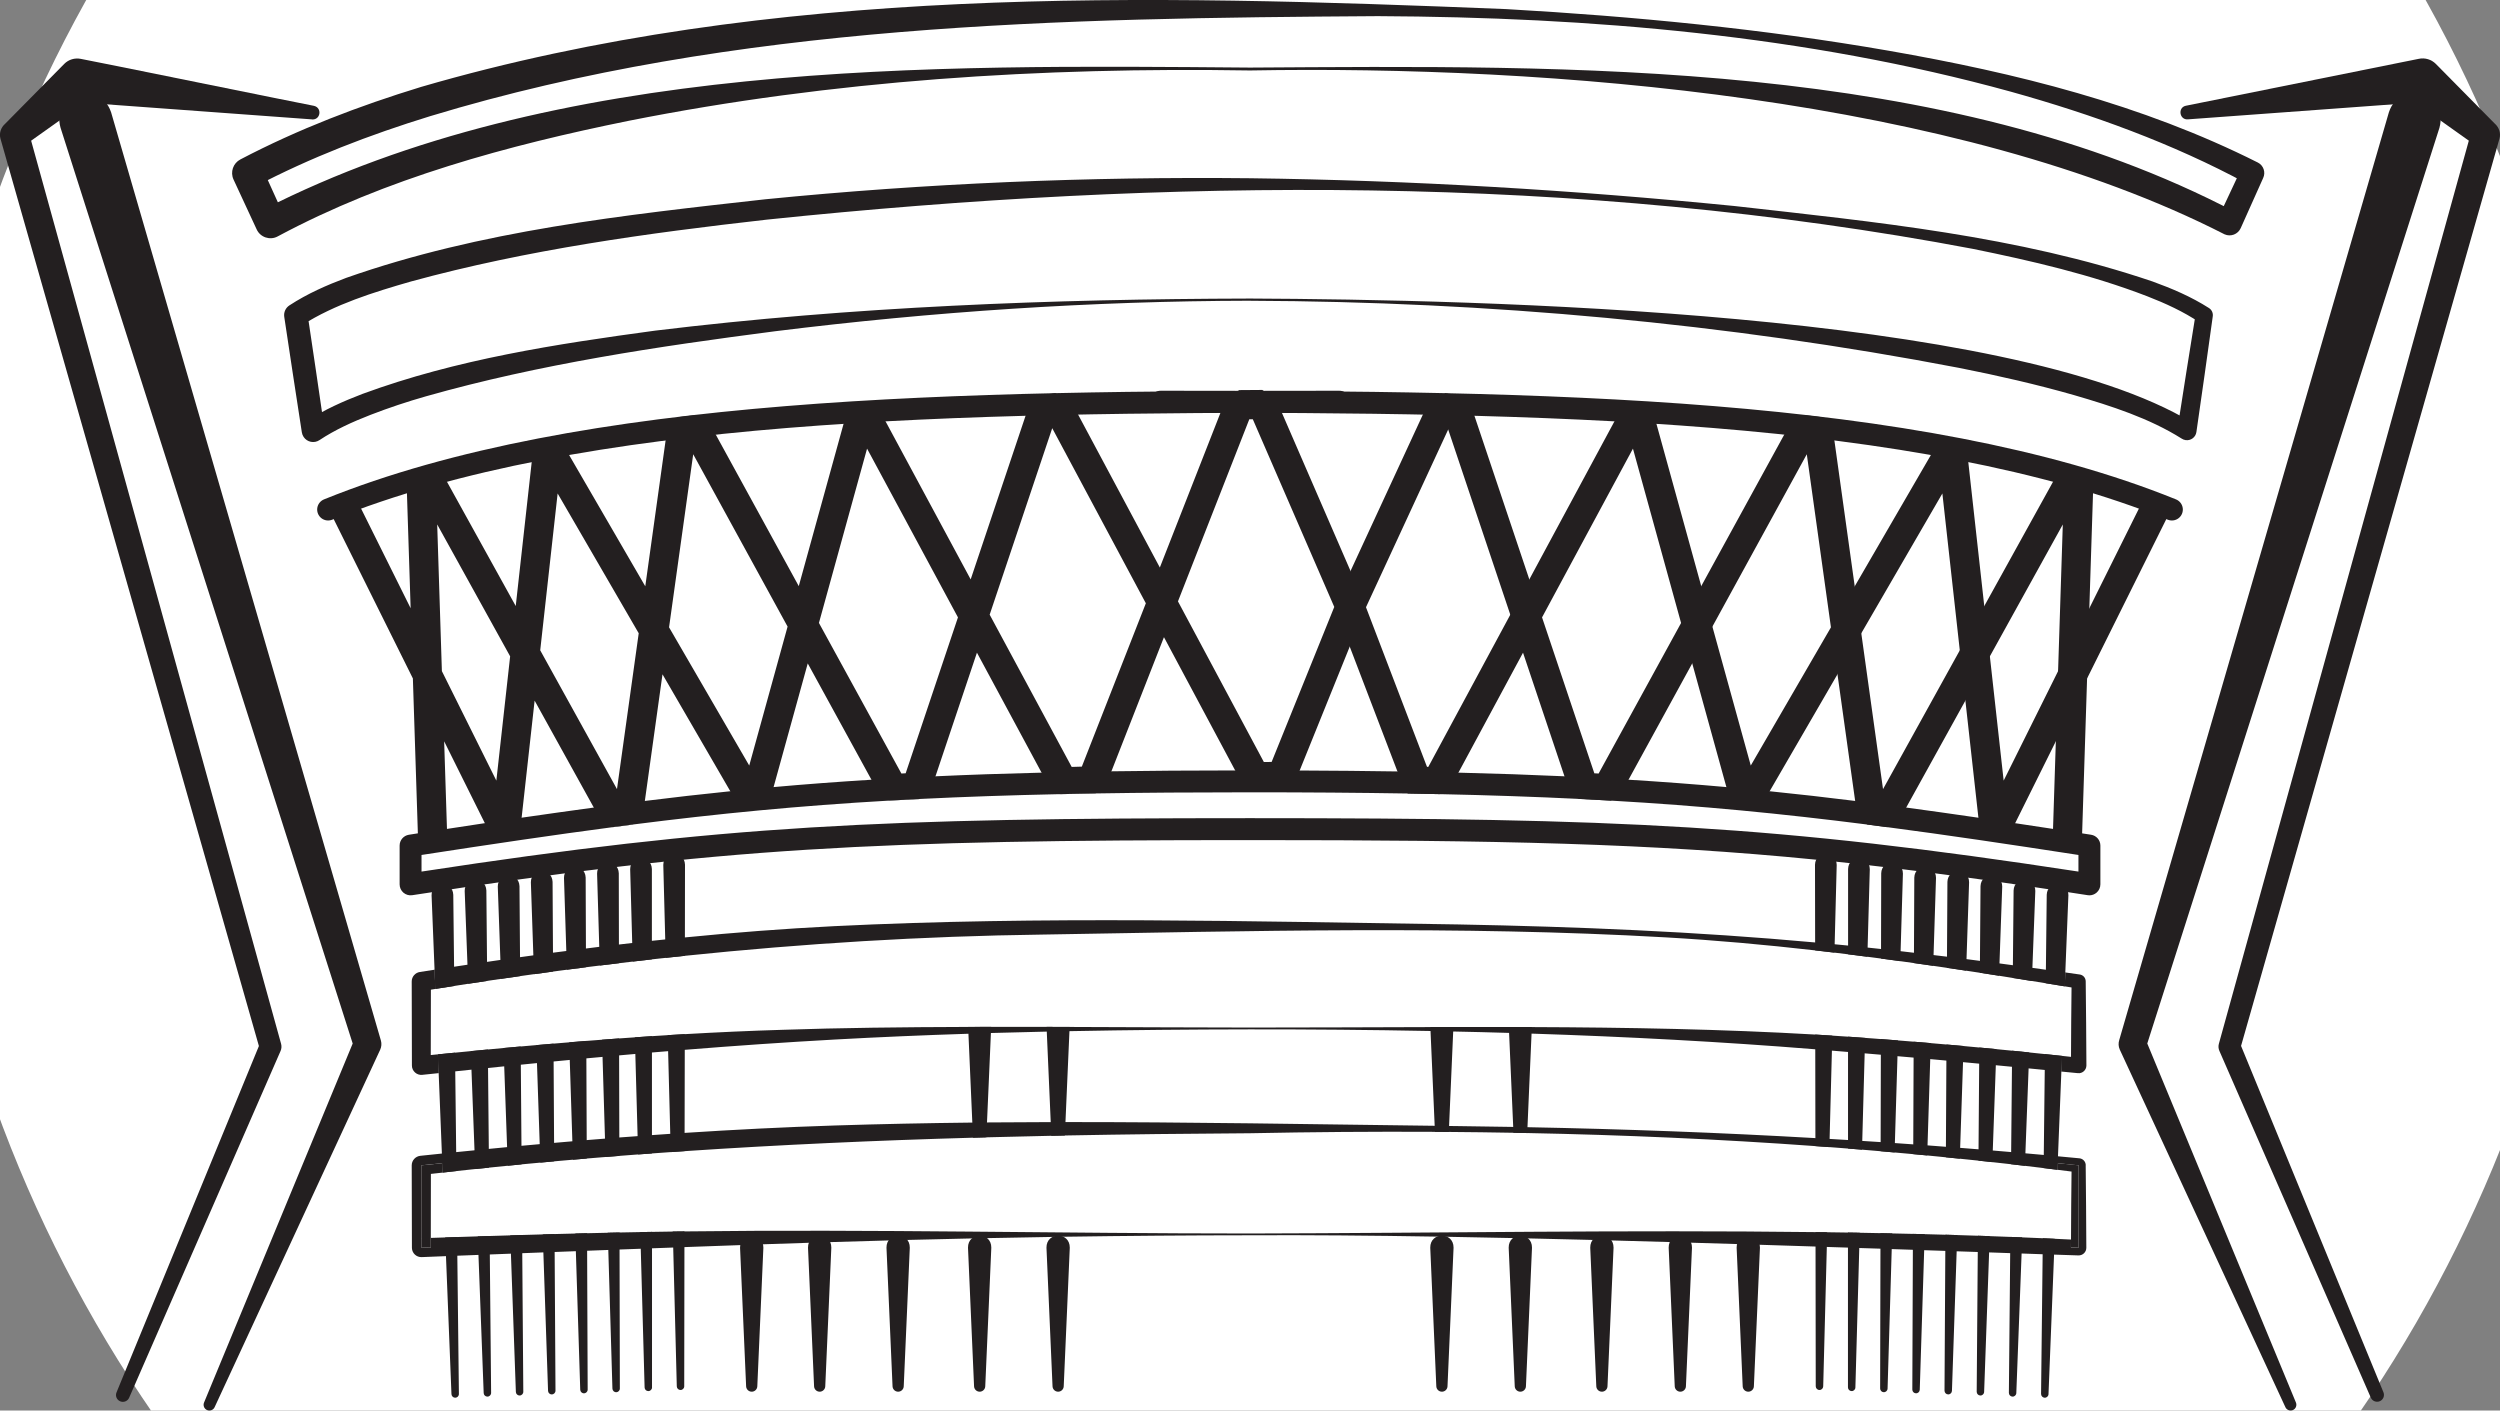 <?xml version="1.0" encoding="UTF-8"?>
<svg id="Layer_2" data-name="Layer 2" xmlns="http://www.w3.org/2000/svg" viewBox="0 0 746.46 421.16">
<rect x="0" y="0" width="746.46" height="421.16" fill="#808080" stroke="none"/>
<circle cx="375" cy="195" r="400" fill="white" />
  <defs>
    <style>
      .cls-1 {
        fill: #fff;
      }

      .cls-1, .cls-2 {
        stroke-width: 0px;
      }

      .cls-3 {
        fill: none;
        stroke: #231f20;
        stroke-linecap: round;
        stroke-linejoin: round;
        stroke-width: 6.54px;
      }

      .cls-2 {
        fill: #231f20;
      }
    </style>
  </defs>
  <g id="Layer_1-2" data-name="Layer 1">
    <g>
      <path class="cls-2" d="m93.21,35.65l-70.69-5.18s5.1-1.49,5.1-1.49c0,0-20.49,14.57-20.49,14.57,0,0,1.36-4.46,1.36-4.46,0,0,75.44,272.56,75.44,272.58.2.73.13,1.47-.15,2.12l-45.22,103.55c-.45,1.04-1.66,1.51-2.7,1.06-1.02-.45-1.5-1.63-1.07-2.65,0,0,42.96-104.51,42.96-104.51,0,0-.14,2.16-.14,2.16,0,0-77.46-271.96-77.46-271.96-.48-1.68.13-3.37,1.36-4.46,0,0,17.66-17.89,17.66-17.89,1.33-1.35,3.2-1.86,4.93-1.52.14-.06,69.49,14.07,69.65,14.03,2.5.59,1.99,4.21-.56,4.07h0Z"/>
      <path class="cls-2" d="m33.17,33.52s80.54,277.12,80.56,277.16c.27.94.17,1.91-.21,2.74,0,0-49.44,106.75-49.44,106.75-.4.86-1.42,1.24-2.29.84-.84-.39-1.22-1.37-.87-2.22l45-108.69-.17,2.87L18.07,38.12c-2.82-10.07,11.6-14.78,15.1-4.6h0Z"/>
      <g>
        <path class="cls-1" d="m594.94,345.37c-1.41-.13-2.81-.27-4.2-.39-1.86-.18-3.71-.36-5.53-.53-1.41-.13-2.81-.25-4.2-.38-1.86-.17-3.7-.33-5.53-.49-1.42-.13-2.82-.25-4.21-.37-1.86-.16-3.7-.32-5.53-.47-1.41-.12-2.82-.23-4.21-.34-1.86-.16-3.7-.3-5.53-.45-1.41-.11-2.81-.21-4.21-.32-1.86-.14-3.7-.27-5.53-.41-1.41-.1-2.81-.19-4.21-.29-3.79-.26-7.56-.51-11.31-.73-3.01-.19-6.02-.36-9.02-.53-.14-.01-.27-.01-.4-.02-1.61-.09-3.22-.17-4.83-.26-.8-.04-1.6-.08-2.41-.12-.81-.04-1.61-.08-2.42-.12-.23-.01-.47-.02-.7-.03-1.73-.08-3.47-.16-5.21-.24-1.41-.06-2.82-.12-4.24-.18-.57-.02-1.14-.05-1.71-.07-1.13-.05-2.28-.09-3.42-.13-1.15-.04-2.3-.08-3.45-.13-.58-.02-1.16-.04-1.74-.06-.58-.02-1.16-.04-1.74-.06-.76-.02-1.52-.05-2.28-.07-.41-.01-.81-.02-1.22-.04-1.17-.03-2.35-.07-3.54-.11-.59-.01-1.18-.03-1.78-.05-1.18-.03-2.38-.06-3.58-.1-.29,0-.57-.01-.86-.02-.92-.02-1.84-.05-2.77-.07h-.03c-.94-.02-1.88-.05-2.83-.07-.94-.02-1.89-.04-2.84-.06-1.79-.04-3.6-.08-5.42-.12-1.09-.02-2.19-.04-3.3-.06-.98-.02-1.97-.03-2.96-.05-1.38-.03-2.77-.05-4.18-.07-.37-.01-.75-.01-1.13-.02-.98-.02-1.97-.03-2.97-.04-.99-.01-1.99-.02-3-.04-1.13-.02-2.27-.03-3.42-.04-.13-.01-.27-.01-.4-.01-.31,0-.62-.01-.93-.01-.81,0-1.62-.02-2.43-.03-1.64-.01-3.29-.03-4.95-.05-1.39-.01-2.8-.02-4.22-.04h-.28c-.94,0-1.89-.02-2.84-.02-.5,0-.99-.01-1.49-.01-1.46-.01-2.93-.02-4.41-.03-.74,0-1.48,0-2.23,0-.99-.01-1.99-.02-3-.02-1.26-.01-2.54-.01-3.82-.02-.77,0-1.54,0-2.31-.01-2.33-.01-4.69-.02-7.08-.02-.79,0-1.59-.01-2.4-.01-1,0-2.01,0-3.03-.01-2.85,0-5.74-.01-8.69-.01-4.42-.01-8.95-.01-13.6-.01-9.75,0-18.96.01-27.73.04-2.06,0-4.08,0-6.09.02h-.98c-.78.01-1.55.01-2.32.01-1.28.01-2.56.01-3.82.02-1.01,0-2.01.01-3,.02-.75,0-1.49,0-2.23,0-1.48.01-2.95.02-4.41.03-.5,0-1,.01-1.49.01-.95,0-1.9.01-2.84.02h-.28c-1.41.02-2.82.03-4.21.04-1.66.02-3.31.04-4.94.05-.82.01-1.63.02-2.44.03-.3,0-.6.01-.9.01-1.29.02-2.58.03-3.86.05-1,.02-2.01.03-3,.04-1,.01-1.99.02-2.97.04-.38.01-.75.01-1.12.02-.03.78-.07,1.52-.1,2.23,6.47-.18,12.94-.33,19.41-.46,1.35-.03,2.7-.06,4.05-.09,18.41-.35,36.84-.56,55.27-.67,18.41-.37,36.82-.52,55.22-.42l4.14.03c6.43.05,12.87.13,19.3.25,1.37.02,2.74.05,4.11.08,28.72.57,57.41,1.82,86.05,3.9,1.39.09,2.79.2,4.18.3,1.85.14,3.71.28,5.56.43l4.17.33c1.85.16,3.71.31,5.57.47,1.39.12,2.78.24,4.17.37,1.85.16,3.71.32,5.56.5,1.39.13,2.78.26,4.17.39,1.86.18,3.71.36,5.57.55,1.38.13,2.77.27,4.16.42,1.85.18,3.71.38,5.57.58,1.39.14,2.77.29,4.16.45,1.86.2,3.71.41,5.57.62l.02-1.71c-1.87-.18-3.71-.36-5.54-.54Zm15.28,1.51c-1.87-.19-3.72-.37-5.55-.56-1.41-.13-2.81-.27-4.19-.41-1.87-.18-3.71-.36-5.54-.54-1.41-.13-2.81-.27-4.2-.39-1.86-.18-3.71-.36-5.53-.53-1.41-.13-2.81-.25-4.2-.38-1.86-.17-3.7-.33-5.53-.49-1.42-.13-2.82-.25-4.21-.37-1.86-.16-3.7-.32-5.53-.47-1.41-.12-2.82-.23-4.21-.34-1.86-.16-3.7-.3-5.53-.45-1.41-.11-2.81-.21-4.21-.32-1.86-.14-3.7-.27-5.53-.41-1.41-.1-2.81-.19-4.21-.29-3.79-.26-7.56-.51-11.31-.73-3.01-.19-6.02-.36-9.02-.53-.14-.01-.27-.01-.4-.02-1.61-.09-3.22-.17-4.83-.26-.8-.04-1.6-.08-2.41-.12-.81-.04-1.61-.08-2.42-.12-.23-.01-.47-.02-.7-.03-1.73-.08-3.47-.16-5.21-.24-1.41-.06-2.82-.12-4.24-.18-.57-.02-1.14-.05-1.71-.07-1.13-.05-2.28-.09-3.42-.13-1.15-.04-2.3-.08-3.45-.13-.58-.02-1.16-.04-1.74-.06-.58-.02-1.16-.04-1.74-.06-.76-.02-1.52-.05-2.28-.07-.41-.01-.81-.02-1.22-.04-1.17-.03-2.35-.07-3.54-.11-.59-.01-1.18-.03-1.78-.05-1.18-.03-2.38-.06-3.58-.1-.29,0-.57-.01-.86-.02-.92-.02-1.84-.05-2.77-.07h-.03c-.94-.02-1.88-.05-2.83-.07-.94-.02-1.89-.04-2.84-.06-1.79-.04-3.6-.08-5.42-.12-1.09-.02-2.19-.04-3.3-.06-.98-.02-1.97-.03-2.96-.05-1.38-.03-2.77-.05-4.18-.07-.37-.01-.75-.01-1.13-.02-.98-.02-1.97-.03-2.97-.04-.99-.01-1.99-.02-3-.04-1.13-.02-2.27-.03-3.42-.04-.13-.01-.27-.01-.4-.01-.31,0-.62-.01-.93-.01-.81,0-1.62-.02-2.43-.03-1.64-.01-3.29-.03-4.95-.05-1.39-.01-2.8-.02-4.22-.04h-.28c-.94,0-1.89-.02-2.84-.02-.5,0-.99-.01-1.49-.01-1.46-.01-2.93-.02-4.41-.03-.74,0-1.48,0-2.23,0-.99-.01-1.99-.02-3-.02-1.26-.01-2.54-.01-3.82-.02-.77,0-1.54,0-2.31-.01-2.33-.01-4.69-.02-7.08-.02-.79,0-1.59-.01-2.4-.01-1,0-2.01,0-3.03-.01-2.85,0-5.74-.01-8.69-.01-4.42-.01-8.95-.01-13.6-.01-9.75,0-18.96.01-27.73.04-2.06,0-4.08,0-6.09.02h-.98c-.78.01-1.55.01-2.32.01-1.28.01-2.56.01-3.82.02-1.01,0-2.01.01-3,.02-.75,0-1.49,0-2.23,0-1.48.01-2.95.02-4.41.03-.5,0-1,.01-1.49.01-.95,0-1.9.01-2.84.02h-.28c-1.41.02-2.82.03-4.21.04-1.66.02-3.31.04-4.94.05-.82.01-1.63.02-2.44.03-.3,0-.6.01-.9.01-1.29.02-2.58.03-3.86.05-1,.02-2.01.03-3,.04-1,.01-1.99.02-2.97.04-.38.01-.75.01-1.12.02-1.41.02-2.8.04-4.18.07-.99.02-1.98.03-2.96.05-1.65.03-3.28.06-4.89.09-.73.02-1.45.03-2.17.05-.62.01-1.24.02-1.86.04-.88.02-1.76.04-2.64.06-.95.02-1.89.04-2.83.07h-.04c-.92.02-1.84.04-2.76.07-.35.01-.71.02-1.06.03-1.14.03-2.27.06-3.39.09-.6.02-1.19.03-1.78.05-1.04.03-2.08.06-3.11.1-.17,0-.33,0-.5,0-.17,0-.34.01-.51.02-.97.02-1.94.06-2.91.09-.59.02-1.17.04-1.75.06-.58.02-1.15.04-1.73.06-1.15.04-2.3.09-3.45.13-.07,0-.15.01-.22.01-1.07.03-2.14.08-3.21.12-1.99.08-3.97.16-5.94.25-1.74.08-3.48.16-5.21.24-.23.01-.47.02-.7.03-.81.04-1.61.08-2.42.12-.81.04-1.61.08-2.41.12-1.61.09-3.22.17-4.83.26-.13.01-.27.01-.41.02-3.06.17-6.12.35-9.18.54-.29.02-.58.03-.87.05-1.56.1-3.12.19-4.69.3-1.85.12-3.71.24-5.58.37-1.4.09-2.8.19-4.21.29-1.83.14-3.68.27-5.53.41-1.4.11-2.8.21-4.21.32-1.83.15-3.67.29-5.53.45-1.4.11-2.8.22-4.21.34-1.83.15-3.67.31-5.53.47-1.39.12-2.8.24-4.21.37-1.83.16-3.67.32-5.53.49-1.39.13-2.79.25-4.2.38-1.82.17-3.66.35-5.53.53-1.39.12-2.79.26-4.2.39-1.83.18-3.67.36-5.54.54-1.38.14-2.78.28-4.19.41-1.83.19-3.68.37-5.55.56-1.39.14-2.78.28-4.19.43l.11,2.81c1.37-.16,2.74-.31,4.11-.46,1.87-.21,3.75-.41,5.62-.6,1.37-.15,2.74-.29,4.11-.42,1.87-.2,3.74-.39,5.61-.57,1.38-.14,2.75-.27,4.13-.41,1.86-.17,3.73-.35,5.6-.52,1.38-.13,2.75-.26,4.13-.38,1.87-.17,3.73-.33,5.6-.49,1.37-.12,2.75-.24,4.13-.35,1.86-.16,3.73-.31,5.6-.46,1.38-.12,2.76-.22,4.14-.33,1.86-.15,3.72-.29,5.59-.43,1.38-.1,2.76-.2,4.14-.3,1.86-.14,3.73-.27,5.6-.4,1.38-.1,2.75-.19,4.13-.28,28.68-1.93,57.39-3.2,86.12-4.02,1.33-.04,2.66-.07,3.98-.11,6.47-.18,12.94-.33,19.41-.46,1.35-.03,2.7-.06,4.05-.09,18.41-.35,36.84-.56,55.27-.67,18.41-.37,36.82-.52,55.22-.42l4.14.03c6.43.05,12.87.13,19.3.25,1.37.02,2.74.05,4.11.08,28.72.57,57.41,1.82,86.05,3.9,1.39.09,2.79.2,4.18.3,1.85.14,3.71.28,5.56.43l4.17.33c1.85.16,3.71.31,5.57.47,1.39.12,2.78.24,4.17.37,1.85.16,3.71.32,5.56.5,1.39.13,2.78.26,4.17.39,1.86.18,3.71.36,5.57.55,1.38.13,2.77.27,4.16.42,1.85.18,3.71.38,5.57.58,1.39.14,2.77.29,4.16.45,1.86.2,3.71.41,5.57.62,1.38.16,2.77.32,4.15.48,1.86.22,3.72.44,5.58.67,1.38.16,2.76.33,4.13.51l.08-1.97c-1.4-.15-2.8-.29-4.18-.43Zm3.28,23c-1.18-.06-2.36-.11-3.54-.16-2.05-.09-4.1-.18-6.16-.26-1.18-.05-2.36-.1-3.54-.14-2.06-.08-4.1-.16-6.16-.23h-.01c-1.18-.04-2.36-.08-3.53-.12-2.06-.07-4.12-.14-6.17-.2-1.18-.04-2.35-.07-3.52-.1-2.06-.06-4.13-.12-6.19-.17-1.17-.03-2.34-.06-3.51-.08-2.06-.06-4.12-.11-6.19-.14-1.16-.04-2.33-.06-3.5-.08-2.07-.05-4.14-.08-6.21-.12-1.16-.02-2.33-.04-3.49-.06-2.07-.03-4.14-.06-6.21-.09-1.16-.02-2.32-.03-3.49-.04-56.3-.7-112.77.29-168.85.41-55.81.01-112.89-1.32-168.86-.62-1.16.01-2.33.02-3.49.04-2.07.03-4.13.06-6.2.1-1.17.02-2.33.04-3.5.06-1.21.02-2.41.05-3.62.07-.86.02-1.72.03-2.58.05-1.17.03-2.34.05-3.51.08-2.06.04-4.12.09-6.18.14-1.17.03-2.35.06-3.52.09-2.06.05-4.12.1-6.18.16-1.18.03-2.36.06-3.53.1-2.05.06-4.11.12-6.16.18-1.18.03-2.36.07-3.54.11-2.05.06-4.11.12-6.16.19-1.18.03-2.37.07-3.55.11-2.05.07-4.11.13-6.16.2-1.19.04-2.37.08-3.56.12l-.77-19.36c-1.17.12-2.34.25-3.5.39l-.03,19.11v2.81c1.48-.05,2.96-.1,4.42-.16,1.16-.04,2.32-.08,3.47-.12,2.11-.08,4.18-.16,6.24-.23,1.16-.04,2.31-.08,3.46-.12,2.1-.08,4.18-.15,6.23-.22,1.17-.04,2.32-.08,3.47-.12,2.1-.07,4.18-.14,6.23-.21,1.16-.04,2.31-.08,3.46-.11,2.1-.07,4.18-.14,6.24-.21,1.16-.03,2.31-.07,3.45-.11,2.1-.06,4.19-.12,6.25-.18,1.15-.04,2.3-.07,3.44-.1,2.1-.07,4.19-.13,6.26-.18,1.15-.04,2.29-.07,3.43-.1,2.1-.06,4.18-.11,6.26-.16,1.14-.03,2.29-.06,3.42-.09,6.04-.15,12-.28,17.96-.41h.01c1.38-.02,2.75-.05,4.13-.08,5.57-.1,11.16-.2,16.82-.29.94-.01,1.88-.02,2.83-.04,7.19-.1,14.5-.19,22.06-.26,29.15-.29,61.93-.37,105.06-.37s75.92.08,105.07.37c7.56.07,14.87.16,22.05.26.95.02,1.89.03,2.83.04,5.66.09,11.24.19,16.82.29,1.38.03,2.75.06,4.13.08h.01c5.96.13,11.92.26,17.95.41,1.14.03,2.28.06,3.43.09,2.07.05,4.16.1,6.26.16,1.14.03,2.28.06,3.43.1,2.07.05,4.16.11,6.26.18,1.14.03,2.28.06,3.44.1,2.06.06,4.14.12,6.25.18,1.14.04,2.29.08,3.45.11,2.06.07,4.14.14,6.24.21,1.14.03,2.29.07,3.45.11,2.06.07,4.14.14,6.24.21,1.15.04,2.31.08,3.47.12,2.05.07,4.12.14,6.22.22,1.15.04,2.31.08,3.47.12,2.05.07,4.13.15,6.23.23,1.15.04,2.31.08,3.47.12,1.63.06,3.28.12,4.95.18,0-.78,0-1.56.02-2.34-1.62-.08-3.25-.16-4.87-.23Zm-452.16-22.74c1.38-.13,2.75-.26,4.13-.38,1.87-.17,3.73-.33,5.6-.49,1.37-.12,2.75-.24,4.13-.35,1.86-.16,3.73-.31,5.6-.46,1.38-.12,2.76-.22,4.14-.33,1.86-.15,3.72-.29,5.59-.43,1.38-.1,2.76-.2,4.14-.3,1.86-.14,3.73-.27,5.6-.4,1.38-.1,2.75-.19,4.13-.28,28.68-1.93,57.39-3.2,86.12-4.02,1.33-.04,2.66-.07,3.98-.11,6.47-.18,12.94-.33,19.41-.46,1.35-.03,2.7-.06,4.05-.09,18.41-.35,36.84-.56,55.27-.67,18.41-.37,36.82-.52,55.22-.42l4.14.03c6.43.05,12.87.13,19.3.25,1.37.02,2.74.05,4.11.08,28.72.57,57.41,1.82,86.05,3.9,1.39.09,2.79.2,4.18.3,1.85.14,3.71.28,5.56.43l4.17.33c1.85.16,3.71.31,5.57.47,1.39.12,2.78.24,4.17.37,1.85.16,3.71.32,5.56.5,1.39.13,2.78.26,4.17.39,1.86.18,3.71.36,5.57.55,1.38.13,2.77.27,4.16.42,1.85.18,3.71.38,5.57.58,1.39.14,2.77.29,4.16.45,1.86.2,3.71.41,5.57.62l.02-1.71c-1.87-.18-3.71-.36-5.54-.54-1.41-.13-2.81-.27-4.2-.39-1.86-.18-3.71-.36-5.53-.53-1.41-.13-2.81-.25-4.2-.38-1.86-.17-3.7-.33-5.53-.49-1.42-.13-2.82-.25-4.21-.37-1.86-.16-3.7-.32-5.53-.47-1.41-.12-2.82-.23-4.21-.34-1.86-.16-3.7-.3-5.53-.45-1.41-.11-2.81-.21-4.21-.32-1.86-.14-3.7-.27-5.53-.41-1.41-.1-2.81-.19-4.21-.29-3.79-.26-7.56-.51-11.31-.73-3.01-.19-6.02-.36-9.02-.53-.14-.01-.27-.01-.4-.02-1.61-.09-3.22-.17-4.83-.26-.8-.04-1.6-.08-2.41-.12-.81-.04-1.61-.08-2.42-.12-.23-.01-.47-.02-.7-.03-1.73-.08-3.47-.16-5.21-.24-1.41-.06-2.82-.12-4.24-.18-.57-.02-1.14-.05-1.71-.07-1.13-.05-2.28-.09-3.42-.13-1.15-.04-2.3-.08-3.45-.13-.58-.02-1.16-.04-1.74-.06-.58-.02-1.16-.04-1.74-.06-.76-.02-1.52-.05-2.28-.07-.41-.01-.81-.02-1.22-.04-1.17-.03-2.35-.07-3.54-.11-.59-.01-1.18-.03-1.78-.05-1.18-.03-2.38-.06-3.58-.1-.29,0-.57-.01-.86-.02-.92-.02-1.84-.05-2.77-.07h-.03c-.94-.02-1.88-.05-2.83-.07-.94-.02-1.89-.04-2.84-.06-1.79-.04-3.6-.08-5.42-.12-1.09-.02-2.19-.04-3.3-.06-.98-.02-1.97-.03-2.96-.05-1.38-.03-2.77-.05-4.18-.07-.37-.01-.75-.01-1.13-.02-.98-.02-1.97-.03-2.97-.04-.99-.01-1.99-.02-3-.04-1.13-.02-2.27-.03-3.42-.04-.13-.01-.27-.01-.4-.01-.31,0-.62-.01-.93-.01-.81,0-1.62-.02-2.43-.03-1.64-.01-3.29-.03-4.95-.05-1.39-.01-2.8-.02-4.22-.04h-.28c-.94,0-1.89-.02-2.84-.02-.5,0-.99-.01-1.49-.01-1.46-.01-2.93-.02-4.41-.03-.74,0-1.48,0-2.23,0-.99-.01-1.99-.02-3-.02-1.26-.01-2.54-.01-3.82-.02-.77,0-1.54,0-2.31-.01-2.33-.01-4.69-.02-7.08-.02-.79,0-1.59-.01-2.4-.01-1,0-2.01,0-3.03-.01-2.85,0-5.74-.01-8.69-.01-4.42-.01-8.95-.01-13.6-.01-9.75,0-18.96.01-27.73.04-2.06,0-4.08,0-6.09.02h-.98c-.78.01-1.55.01-2.32.01-1.28.01-2.56.01-3.82.02-1.01,0-2.01.01-3,.02-.75,0-1.49,0-2.23,0-1.48.01-2.95.02-4.41.03-.5,0-1,.01-1.49.01-.95,0-1.9.01-2.84.02h-.28c-1.41.02-2.82.03-4.21.04-1.66.02-3.31.04-4.94.05-.82.01-1.63.02-2.44.03-.3,0-.6.01-.9.01-1.29.02-2.58.03-3.86.05-1,.02-2.01.03-3,.04-1,.01-1.99.02-2.97.04-.38.01-.75.01-1.12.02-1.41.02-2.8.04-4.18.07-.99.02-1.98.03-2.96.05-1.65.03-3.28.06-4.89.09-.73.02-1.45.03-2.17.05-.62.01-1.24.02-1.86.04-.88.02-1.76.04-2.64.06-.95.02-1.89.04-2.83.07h-.04c-.92.02-1.84.04-2.76.07-.35.01-.71.02-1.06.03-1.14.03-2.27.06-3.39.09-.6.02-1.19.03-1.78.05-1.04.03-2.08.06-3.11.1-.17,0-.33,0-.5,0-.17,0-.34.01-.51.02-.97.02-1.94.06-2.91.09-.59.02-1.17.04-1.75.06-.58.02-1.15.04-1.73.06-1.15.04-2.3.09-3.45.13-.07,0-.15.01-.22.01-1.07.03-2.14.08-3.21.12-1.99.08-3.97.16-5.94.25-1.74.08-3.48.16-5.21.24-.23.01-.47.02-.7.03-.81.04-1.61.08-2.42.12-.81.04-1.61.08-2.41.12-1.61.09-3.22.17-4.83.26-.13.01-.27.01-.41.02-3.06.17-6.12.35-9.18.54-.29.02-.58.03-.87.05-1.56.1-3.12.19-4.69.3-1.85.12-3.71.24-5.58.37-1.4.09-2.8.19-4.21.29-1.83.14-3.68.27-5.53.41-1.4.11-2.8.21-4.21.32-1.83.15-3.67.29-5.53.45-1.4.11-2.8.22-4.21.34-1.83.15-3.67.31-5.53.47-1.39.12-2.8.24-4.21.37-1.83.16-3.67.32-5.53.49-1.39.13-2.79.25-4.2.38-1.82.17-3.66.35-5.53.53l.02,2.68c1.86-.17,3.73-.35,5.6-.52Zm433.6-1.77c-1.41-.13-2.81-.27-4.2-.39-1.86-.18-3.71-.36-5.53-.53-1.41-.13-2.81-.25-4.2-.38-1.86-.17-3.7-.33-5.53-.49-1.42-.13-2.82-.25-4.21-.37-1.86-.16-3.7-.32-5.53-.47-1.41-.12-2.82-.23-4.21-.34-1.86-.16-3.7-.3-5.53-.45-1.41-.11-2.81-.21-4.21-.32-1.86-.14-3.7-.27-5.53-.41-1.41-.1-2.81-.19-4.21-.29-3.79-.26-7.56-.51-11.31-.73-3.01-.19-6.02-.36-9.02-.53-.14-.01-.27-.01-.4-.02-1.61-.09-3.22-.17-4.83-.26-.8-.04-1.6-.08-2.41-.12-.81-.04-1.61-.08-2.42-.12-.23-.01-.47-.02-.7-.03-1.73-.08-3.47-.16-5.21-.24-1.41-.06-2.82-.12-4.24-.18-.57-.02-1.14-.05-1.71-.07-1.13-.05-2.28-.09-3.42-.13-1.15-.04-2.3-.08-3.45-.13-.58-.02-1.16-.04-1.74-.06-.58-.02-1.16-.04-1.74-.06-.76-.02-1.52-.05-2.28-.07-.41-.01-.81-.02-1.22-.04-1.17-.03-2.35-.07-3.54-.11-.59-.01-1.18-.03-1.78-.05-1.18-.03-2.38-.06-3.58-.1-.29,0-.57-.01-.86-.02-.92-.02-1.84-.05-2.77-.07h-.03c-.94-.02-1.88-.05-2.83-.07-.94-.02-1.89-.04-2.84-.06-1.79-.04-3.6-.08-5.42-.12-1.09-.02-2.19-.04-3.3-.06-.98-.02-1.97-.03-2.96-.05-1.38-.03-2.77-.05-4.18-.07-.37-.01-.75-.01-1.13-.02-.98-.02-1.97-.03-2.97-.04-.99-.01-1.99-.02-3-.04-1.13-.02-2.27-.03-3.42-.04-.13-.01-.27-.01-.4-.01-.31,0-.62-.01-.93-.01-.81,0-1.62-.02-2.43-.03-1.64-.01-3.29-.03-4.95-.05-1.39-.01-2.8-.02-4.22-.04h-.28c-.94,0-1.89-.02-2.84-.02-.5,0-.99-.01-1.49-.01-1.46-.01-2.93-.02-4.41-.03-.74,0-1.48,0-2.23,0-.99-.01-1.99-.02-3-.02-1.26-.01-2.54-.01-3.82-.02-.77,0-1.54,0-2.31-.01-2.33-.01-4.69-.02-7.08-.02-.79,0-1.59-.01-2.4-.01-1,0-2.01,0-3.03-.01-2.85,0-5.74-.01-8.69-.01-4.42-.01-8.95-.01-13.6-.01-9.75,0-18.96.01-27.73.04-2.06,0-4.08,0-6.09.02h-.98c-.78.01-1.55.01-2.32.01-1.28.01-2.56.01-3.82.02-1.01,0-2.01.01-3,.02-.75,0-1.49,0-2.23,0-1.48.01-2.95.02-4.41.03-.5,0-1,.01-1.49.01-.95,0-1.9.01-2.84.02h-.28c-1.41.02-2.82.03-4.21.04-1.66.02-3.31.04-4.94.05-.82.01-1.63.02-2.44.03-.3,0-.6.01-.9.01-1.29.02-2.58.03-3.86.05-1,.02-2.01.03-3,.04-1,.01-1.99.02-2.97.04-.38.01-.75.01-1.12.02-1.41.02-2.8.04-4.18.07-.99.02-1.98.03-2.96.05-1.65.03-3.28.06-4.89.09-.73.02-1.45.03-2.17.05-.62.01-1.24.02-1.86.04-.88.02-1.76.04-2.64.06-.95.02-1.89.04-2.83.07h-.04c-.92.02-1.84.04-2.76.07-.35.01-.71.02-1.06.03-1.14.03-2.27.06-3.39.09-.6.02-1.19.03-1.78.05-1.04.03-2.08.06-3.11.1-.17,0-.33,0-.5,0-.17,0-.34.01-.51.02-.97.02-1.94.06-2.91.09-.59.02-1.17.04-1.75.06-.58.02-1.15.04-1.73.06-1.15.04-2.3.09-3.45.13-.07,0-.15.01-.22.01-1.07.03-2.14.08-3.21.12-1.99.08-3.97.16-5.94.25-1.74.08-3.48.16-5.21.24-.23.01-.47.02-.7.03-.81.04-1.61.08-2.42.12-.81.04-1.61.08-2.41.12-1.61.09-3.22.17-4.83.26-.13.01-.27.01-.41.02-3.06.17-6.12.35-9.18.54-.29.02-.58.03-.87.05-1.56.1-3.12.19-4.69.3-1.85.12-3.71.24-5.58.37-1.4.09-2.8.19-4.21.29-1.83.14-3.68.27-5.53.41-1.4.11-2.8.21-4.21.32-1.83.15-3.67.29-5.53.45-1.4.11-2.8.22-4.21.34-1.83.15-3.67.31-5.53.47-1.39.12-2.8.24-4.21.37-1.83.16-3.67.32-5.53.49-1.39.13-2.79.25-4.2.38-1.82.17-3.66.35-5.53.53l.02,2.68c1.86-.17,3.73-.35,5.6-.52,1.38-.13,2.75-.26,4.13-.38,1.87-.17,3.73-.33,5.6-.49,1.37-.12,2.75-.24,4.13-.35,1.86-.16,3.73-.31,5.6-.46,1.38-.12,2.76-.22,4.14-.33,1.86-.15,3.72-.29,5.59-.43,1.38-.1,2.76-.2,4.14-.3,1.86-.14,3.73-.27,5.6-.4,1.38-.1,2.75-.19,4.13-.28,28.68-1.93,57.39-3.2,86.12-4.02,1.33-.04,2.66-.07,3.98-.11,6.47-.18,12.94-.33,19.41-.46,1.35-.03,2.7-.06,4.05-.09,18.41-.35,36.84-.56,55.27-.67,18.41-.37,36.82-.52,55.22-.42l4.14.03c6.43.05,12.87.13,19.3.25,1.37.02,2.74.05,4.11.08,28.72.57,57.41,1.82,86.05,3.9,1.39.09,2.79.2,4.18.3,1.85.14,3.71.28,5.56.43l4.17.33c1.85.16,3.71.31,5.57.47,1.39.12,2.78.24,4.17.37,1.85.16,3.71.32,5.56.5,1.39.13,2.78.26,4.17.39,1.86.18,3.71.36,5.57.55,1.38.13,2.77.27,4.16.42,1.85.18,3.71.38,5.57.58,1.39.14,2.77.29,4.16.45,1.86.2,3.71.41,5.57.62l.02-1.71c-1.87-.18-3.71-.36-5.54-.54Z"/>
        <path class="cls-2" d="m604.67,346.32c-1.41-.13-2.81-.27-4.19-.41-1.87-.18-3.71-.36-5.54-.54-1.41-.13-2.81-.27-4.2-.39-1.86-.18-3.71-.36-5.53-.53-1.41-.13-2.81-.25-4.2-.38-1.86-.17-3.7-.33-5.53-.49-1.42-.13-2.82-.25-4.21-.37-1.86-.16-3.7-.32-5.53-.47-1.41-.12-2.82-.23-4.21-.34-1.86-.16-3.7-.3-5.53-.45-1.41-.11-2.81-.21-4.21-.32-1.86-.14-3.7-.27-5.53-.41-1.41-.1-2.81-.19-4.21-.29-3.79-.26-7.56-.51-11.31-.73-3.01-.19-6.02-.36-9.02-.53-.14-.01-.27-.01-.4-.02-1.61-.09-3.22-.17-4.83-.26-.8-.04-1.6-.08-2.41-.12-.81-.04-1.61-.08-2.42-.12-.23-.01-.47-.02-.7-.03-1.73-.08-3.47-.16-5.21-.24-1.41-.06-2.82-.12-4.24-.18-.57-.02-1.14-.05-1.71-.07-1.13-.05-2.28-.09-3.42-.13-1.15-.04-2.3-.08-3.45-.13-.58-.02-1.16-.04-1.74-.06-.58-.02-1.16-.04-1.74-.06-.76-.02-1.52-.05-2.28-.07-.41-.01-.81-.02-1.22-.04-1.17-.03-2.35-.07-3.54-.11-.59-.01-1.18-.03-1.78-.05-1.18-.03-2.38-.06-3.58-.1-.29,0-.57-.01-.86-.02-.92-.02-1.84-.05-2.77-.07h-.03c-.94-.02-1.88-.05-2.83-.07-.94-.02-1.89-.04-2.84-.06-1.79-.04-3.6-.08-5.42-.12-1.09-.02-2.19-.04-3.3-.06-.98-.02-1.97-.03-2.96-.05-1.38-.03-2.77-.05-4.18-.07-.37-.01-.75-.01-1.13-.02-.98-.02-1.97-.03-2.97-.04-.99-.01-1.99-.02-3-.04-1.13-.02-2.27-.03-3.42-.04-.13-.01-.27-.01-.4-.01-.31,0-.62-.01-.93-.01-.81,0-1.62-.02-2.43-.03-1.64-.01-3.29-.03-4.95-.05-1.39-.01-2.8-.02-4.22-.04h-.28c-.94,0-1.89-.02-2.84-.02-.5,0-.99-.01-1.49-.01-1.46-.01-2.93-.02-4.41-.03-.74,0-1.48,0-2.23,0-.99-.01-1.99-.02-3-.02-1.26-.01-2.54-.01-3.82-.02-.77,0-1.54,0-2.31-.01-2.33-.01-4.69-.02-7.08-.02-.79,0-1.59-.01-2.4-.01-1,0-2.01,0-3.03-.01-2.85,0-5.74-.01-8.69-.01-4.42-.01-8.95-.01-13.6-.01-9.75,0-18.96.01-27.73.04-2.06,0-4.08,0-6.09.02h-.98c-.78.01-1.55.01-2.32.01-1.28.01-2.56.01-3.82.02-1.01,0-2.01.01-3,.02-.75,0-1.49,0-2.23,0-1.48.01-2.95.02-4.41.03-.5,0-1,.01-1.49.01-.95,0-1.9.01-2.84.02h-.28c-1.41.02-2.82.03-4.21.04-1.66.02-3.31.04-4.94.05-.82.01-1.63.02-2.44.03-.3,0-.6.01-.9.01-1.29.02-2.58.03-3.86.05-1,.02-2.01.03-3,.04-1,.01-1.99.02-2.97.04-.38.01-.75.01-1.12.02-1.41.02-2.8.04-4.18.07-.99.02-1.98.03-2.96.05-1.65.03-3.28.06-4.89.09-.73.02-1.45.03-2.17.05-.62.01-1.24.02-1.86.04-.88.02-1.76.04-2.64.06-.95.02-1.89.04-2.83.07h-.04c-.92.02-1.84.04-2.76.07-.35.01-.71.02-1.06.03-1.14.03-2.27.06-3.39.09-.6.02-1.19.03-1.78.05-1.04.03-2.08.06-3.11.1-.17,0-.33,0-.5,0-.17,0-.34.01-.51.02-.97.02-1.94.06-2.91.09-.59.02-1.17.04-1.75.06-.58.02-1.15.04-1.73.06-1.15.04-2.3.09-3.45.13-.07,0-.15.01-.22.01-1.07.03-2.14.08-3.21.12-1.99.08-3.97.16-5.94.25-1.74.08-3.48.16-5.21.24-.23.01-.47.02-.7.03-.81.04-1.61.08-2.42.12-.81.04-1.61.08-2.41.12-1.61.09-3.22.17-4.83.26-.13.01-.27.01-.41.02-3.06.17-6.12.35-9.18.54-.29.02-.58.03-.87.05-1.56.1-3.12.19-4.69.3-1.85.12-3.71.24-5.58.37-1.4.09-2.8.19-4.21.29-1.83.14-3.68.27-5.53.41-1.4.11-2.8.21-4.21.32-1.83.15-3.67.29-5.53.45-1.4.11-2.8.22-4.21.34-1.83.15-3.67.31-5.53.47-1.39.12-2.8.24-4.21.37-1.83.16-3.67.32-5.53.49-1.39.13-2.79.25-4.2.38-1.82.17-3.66.35-5.53.53-1.39.12-2.79.26-4.2.39-1.83.18-3.67.36-5.54.54l.02,2.73c1.87-.2,3.74-.39,5.61-.57,1.38-.14,2.75-.27,4.13-.41,1.86-.17,3.73-.35,5.6-.52,1.38-.13,2.75-.26,4.13-.38,1.87-.17,3.73-.33,5.6-.49,1.37-.12,2.75-.24,4.13-.35,1.86-.16,3.73-.31,5.6-.46,1.38-.12,2.76-.22,4.14-.33,1.86-.15,3.72-.29,5.59-.43,1.38-.1,2.76-.2,4.14-.3,1.86-.14,3.73-.27,5.6-.4,1.38-.1,2.75-.19,4.13-.28,28.68-1.93,57.39-3.2,86.12-4.02,1.33-.04,2.66-.07,3.98-.11,6.47-.18,12.94-.33,19.41-.46,1.35-.03,2.7-.06,4.05-.09,18.41-.35,36.84-.56,55.27-.67,18.41-.37,36.82-.52,55.22-.42l4.14.03c6.43.05,12.87.13,19.3.25,1.37.02,2.74.05,4.11.08,28.72.57,57.41,1.82,86.05,3.9,1.39.09,2.79.2,4.18.3,1.85.14,3.71.28,5.56.43l4.17.33c1.85.16,3.71.31,5.57.47,1.39.12,2.78.24,4.17.37,1.85.16,3.71.32,5.56.5,1.39.13,2.78.26,4.17.39,1.86.18,3.71.36,5.57.55,1.38.13,2.77.27,4.16.42,1.85.18,3.71.38,5.57.58,1.39.14,2.77.29,4.16.45,1.86.2,3.71.41,5.57.62,1.38.16,2.77.32,4.15.48,1.86.22,3.72.44,5.58.67l.03-1.89c-1.87-.19-3.72-.37-5.55-.56Zm-9.73-.95c-1.41-.13-2.81-.27-4.2-.39-1.86-.18-3.71-.36-5.53-.53-1.41-.13-2.81-.25-4.2-.38-1.86-.17-3.7-.33-5.53-.49-1.42-.13-2.82-.25-4.21-.37-1.86-.16-3.7-.32-5.53-.47-1.41-.12-2.82-.23-4.21-.34-1.86-.16-3.7-.3-5.53-.45-1.41-.11-2.81-.21-4.21-.32-1.86-.14-3.7-.27-5.53-.41-1.41-.1-2.81-.19-4.21-.29-3.79-.26-7.56-.51-11.31-.73-3.01-.19-6.02-.36-9.02-.53-.14-.01-.27-.01-.4-.02-1.61-.09-3.22-.17-4.83-.26-.8-.04-1.6-.08-2.41-.12-.81-.04-1.61-.08-2.42-.12-.23-.01-.47-.02-.7-.03-1.73-.08-3.47-.16-5.21-.24-1.41-.06-2.82-.12-4.24-.18-.57-.02-1.14-.05-1.71-.07-1.13-.05-2.28-.09-3.42-.13-1.15-.04-2.3-.08-3.45-.13-.58-.02-1.16-.04-1.74-.06-.58-.02-1.16-.04-1.74-.06-.76-.02-1.52-.05-2.28-.07-.41-.01-.81-.02-1.22-.04-1.17-.03-2.35-.07-3.54-.11-.59-.01-1.18-.03-1.78-.05-1.18-.03-2.38-.06-3.58-.1-.29,0-.57-.01-.86-.02-.92-.02-1.84-.05-2.77-.07h-.03c-.94-.02-1.88-.05-2.83-.07-.94-.02-1.89-.04-2.84-.06-1.79-.04-3.6-.08-5.42-.12-1.09-.02-2.19-.04-3.3-.06-.98-.02-1.97-.03-2.96-.05-1.38-.03-2.77-.05-4.18-.07-.37-.01-.75-.01-1.13-.02-.98-.02-1.97-.03-2.97-.04-.99-.01-1.99-.02-3-.04-1.13-.02-2.27-.03-3.42-.04-.13-.01-.27-.01-.4-.01-.31,0-.62-.01-.93-.01-.81,0-1.62-.02-2.43-.03-1.64-.01-3.29-.03-4.95-.05-1.39-.01-2.8-.02-4.22-.04h-.28c-.94,0-1.89-.02-2.84-.02-.5,0-.99-.01-1.49-.01-1.46-.01-2.93-.02-4.41-.03-.74,0-1.48,0-2.23,0-.99-.01-1.99-.02-3-.02-1.26-.01-2.54-.01-3.82-.02-.77,0-1.54,0-2.31-.01-2.33-.01-4.69-.02-7.08-.02-.79,0-1.59-.01-2.4-.01-1,0-2.01,0-3.03-.01-2.85,0-5.74-.01-8.69-.01-4.42-.01-8.95-.01-13.6-.01-9.75,0-18.96.01-27.73.04-2.06,0-4.08,0-6.09.02h-.98c-.78.01-1.55.01-2.32.01-1.28.01-2.56.01-3.82.02-1.01,0-2.01.01-3,.02-.75,0-1.49,0-2.23,0-1.48.01-2.95.02-4.41.03-.5,0-1,.01-1.49.01-.95,0-1.9.01-2.84.02h-.28c-1.41.02-2.82.03-4.21.04-1.66.02-3.31.04-4.94.05-.82.01-1.63.02-2.44.03-.3,0-.6.01-.9.01-1.29.02-2.58.03-3.86.05-1,.02-2.01.03-3,.04-1,.01-1.99.02-2.97.04-.38.01-.75.01-1.12.02-1.41.02-2.8.04-4.18.07-.99.02-1.98.03-2.96.05-1.65.03-3.28.06-4.89.09-.73.02-1.45.03-2.17.05-.62.01-1.24.02-1.86.04-.88.02-1.76.04-2.64.06-.95.02-1.89.04-2.83.07h-.04c-.92.02-1.84.04-2.76.07-.35.01-.71.02-1.06.03-1.14.03-2.27.06-3.39.09-.6.02-1.19.03-1.78.05-1.04.03-2.08.06-3.11.1-.17,0-.33,0-.5,0-.17,0-.34.01-.51.02-.97.02-1.94.06-2.91.09-.59.02-1.17.04-1.75.06-.58.02-1.15.04-1.73.06-1.15.04-2.3.09-3.45.13-.07,0-.15.01-.22.01-1.07.03-2.14.08-3.21.12-1.99.08-3.97.16-5.94.25-1.74.08-3.48.16-5.21.24-.23.01-.47.02-.7.03-.81.04-1.61.08-2.42.12-.81.04-1.61.08-2.41.12-1.61.09-3.22.17-4.83.26-.13.01-.27.01-.41.02-3.06.17-6.12.35-9.18.54-.29.02-.58.03-.87.05-1.56.1-3.12.19-4.69.3-1.85.12-3.71.24-5.58.37-1.4.09-2.8.19-4.21.29-1.83.14-3.68.27-5.53.41-1.4.11-2.8.21-4.21.32-1.83.15-3.67.29-5.53.45-1.4.11-2.8.22-4.21.34-1.83.15-3.67.31-5.53.47-1.39.12-2.8.24-4.21.37-1.83.16-3.67.32-5.53.49-1.39.13-2.79.25-4.2.38-1.82.17-3.66.35-5.53.53-1.39.12-2.79.26-4.2.39-1.83.18-3.67.36-5.54.54l.02,2.73c1.87-.2,3.74-.39,5.61-.57,1.38-.14,2.75-.27,4.13-.41,1.86-.17,3.73-.35,5.6-.52,1.38-.13,2.75-.26,4.13-.38,1.87-.17,3.73-.33,5.6-.49,1.37-.12,2.75-.24,4.13-.35,1.86-.16,3.73-.31,5.6-.46,1.38-.12,2.76-.22,4.14-.33,1.86-.15,3.72-.29,5.59-.43,1.38-.1,2.76-.2,4.14-.3,1.86-.14,3.73-.27,5.6-.4,1.38-.1,2.75-.19,4.13-.28,28.68-1.93,57.39-3.2,86.12-4.02,1.33-.04,2.66-.07,3.98-.11,6.47-.18,12.94-.33,19.41-.46,1.35-.03,2.7-.06,4.05-.09,18.41-.35,36.84-.56,55.27-.67,18.41-.37,36.82-.52,55.22-.42l4.14.03c6.43.05,12.87.13,19.3.25,1.37.02,2.74.05,4.11.08,28.72.57,57.41,1.82,86.05,3.9,1.39.09,2.79.2,4.18.3,1.85.14,3.71.28,5.56.43l4.17.33c1.85.16,3.71.31,5.57.47,1.39.12,2.78.24,4.17.37,1.85.16,3.71.32,5.56.5,1.39.13,2.78.26,4.17.39,1.86.18,3.71.36,5.57.55,1.38.13,2.77.27,4.16.42,1.85.18,3.71.38,5.57.58,1.39.14,2.77.29,4.16.45,1.86.2,3.71.41,5.57.62l.02-1.71c-1.87-.18-3.71-.36-5.54-.54Zm0,0c-1.41-.13-2.81-.27-4.2-.39-1.86-.18-3.71-.36-5.53-.53-1.41-.13-2.81-.25-4.2-.38-1.86-.17-3.7-.33-5.53-.49-1.42-.13-2.82-.25-4.21-.37-1.86-.16-3.7-.32-5.53-.47-1.41-.12-2.82-.23-4.21-.34-1.86-.16-3.7-.3-5.53-.45-1.41-.11-2.81-.21-4.21-.32-1.86-.14-3.7-.27-5.53-.41-1.41-.1-2.81-.19-4.21-.29-3.79-.26-7.56-.51-11.31-.73-3.01-.19-6.02-.36-9.02-.53-.14-.01-.27-.01-.4-.02-1.61-.09-3.22-.17-4.83-.26-.8-.04-1.6-.08-2.41-.12-.81-.04-1.61-.08-2.42-.12-.23-.01-.47-.02-.7-.03-1.73-.08-3.47-.16-5.21-.24-1.41-.06-2.82-.12-4.24-.18-.57-.02-1.14-.05-1.71-.07-1.13-.05-2.28-.09-3.42-.13-1.15-.04-2.3-.08-3.45-.13-.58-.02-1.16-.04-1.74-.06-.58-.02-1.16-.04-1.74-.06-.76-.02-1.52-.05-2.28-.07-.41-.01-.81-.02-1.22-.04-1.17-.03-2.35-.07-3.54-.11-.59-.01-1.18-.03-1.78-.05-1.18-.03-2.38-.06-3.58-.1-.29,0-.57-.01-.86-.02-.92-.02-1.84-.05-2.77-.07h-.03c-.94-.02-1.88-.05-2.83-.07-.94-.02-1.89-.04-2.84-.06-1.79-.04-3.6-.08-5.42-.12-1.09-.02-2.19-.04-3.3-.06-.98-.02-1.97-.03-2.96-.05-1.38-.03-2.77-.05-4.18-.07-.37-.01-.75-.01-1.13-.02-.98-.02-1.97-.03-2.97-.04-.99-.01-1.99-.02-3-.04-1.13-.02-2.27-.03-3.42-.04-.13-.01-.27-.01-.4-.01-.31,0-.62-.01-.93-.01-.81,0-1.62-.02-2.43-.03-1.64-.01-3.29-.03-4.95-.05-1.39-.01-2.8-.02-4.22-.04h-.28c-.94,0-1.89-.02-2.84-.02-.5,0-.99-.01-1.49-.01-1.46-.01-2.93-.02-4.41-.03-.74,0-1.48,0-2.23,0-.99-.01-1.99-.02-3-.02-1.26-.01-2.54-.01-3.82-.02-.77,0-1.54,0-2.31-.01-2.33-.01-4.69-.02-7.08-.02-.79,0-1.59-.01-2.4-.01-1,0-2.01,0-3.03-.01-2.85,0-5.74-.01-8.69-.01-4.42-.01-8.95-.01-13.6-.01-9.75,0-18.96.01-27.73.04-2.06,0-4.08,0-6.09.02h-.98c-.78.01-1.55.01-2.32.01-1.28.01-2.56.01-3.82.02-1.01,0-2.01.01-3,.02-.75,0-1.49,0-2.23,0-1.48.01-2.95.02-4.41.03-.5,0-1,.01-1.49.01-.95,0-1.9.01-2.84.02h-.28c-1.41.02-2.82.03-4.21.04-1.66.02-3.31.04-4.94.05-.82.01-1.63.02-2.44.03-.3,0-.6.01-.9.01-1.29.02-2.58.03-3.86.05-1,.02-2.01.03-3,.04-1,.01-1.99.02-2.97.04-.38.01-.75.01-1.12.02-1.41.02-2.8.04-4.18.07-.99.02-1.98.03-2.96.05-1.65.03-3.28.06-4.89.09-.73.02-1.45.03-2.17.05-.62.01-1.24.02-1.86.04-.88.02-1.76.04-2.64.06-.95.02-1.89.04-2.83.07h-.04c-.92.02-1.84.04-2.76.07-.35.01-.71.02-1.06.03-1.14.03-2.27.06-3.39.09-.6.02-1.19.03-1.78.05-1.04.03-2.08.06-3.11.1-.17,0-.33,0-.5,0-.17,0-.34.01-.51.02-.97.02-1.94.06-2.91.09-.59.02-1.17.04-1.75.06-.58.02-1.15.04-1.73.06-1.15.04-2.3.09-3.45.13-.07,0-.15.01-.22.01-1.07.03-2.14.08-3.21.12-1.99.08-3.97.16-5.94.25-1.74.08-3.48.16-5.21.24-.23.01-.47.02-.7.03-.81.04-1.61.08-2.42.12-.81.04-1.61.08-2.41.12-1.61.09-3.22.17-4.83.26-.13.01-.27.01-.41.02-3.06.17-6.12.35-9.18.54-.29.02-.58.03-.87.05-1.56.1-3.12.19-4.69.3-1.85.12-3.71.24-5.58.37-1.4.09-2.8.19-4.21.29-1.83.14-3.68.27-5.53.41-1.4.11-2.8.21-4.21.32-1.83.15-3.67.29-5.53.45-1.4.11-2.8.22-4.21.34-1.83.15-3.67.31-5.53.47-1.39.12-2.8.24-4.21.37-1.83.16-3.67.32-5.53.49-1.39.13-2.79.25-4.2.38-1.82.17-3.66.35-5.53.53l.02,2.68c1.86-.17,3.73-.35,5.6-.52,1.38-.13,2.75-.26,4.13-.38,1.87-.17,3.73-.33,5.6-.49,1.37-.12,2.75-.24,4.13-.35,1.86-.16,3.73-.31,5.6-.46,1.38-.12,2.76-.22,4.14-.33,1.86-.15,3.72-.29,5.59-.43,1.38-.1,2.76-.2,4.14-.3,1.86-.14,3.73-.27,5.6-.4,1.38-.1,2.75-.19,4.13-.28,28.68-1.93,57.39-3.2,86.12-4.02,1.33-.04,2.66-.07,3.98-.11,6.47-.18,12.94-.33,19.41-.46,1.35-.03,2.7-.06,4.05-.09,18.41-.35,36.84-.56,55.27-.67,18.41-.37,36.82-.52,55.22-.42l4.14.03c6.43.05,12.87.13,19.3.25,1.37.02,2.74.05,4.11.08,28.72.57,57.41,1.82,86.05,3.9,1.39.09,2.79.2,4.18.3,1.85.14,3.71.28,5.56.43l4.17.33c1.85.16,3.71.31,5.57.47,1.39.12,2.78.24,4.17.37,1.85.16,3.71.32,5.56.5,1.39.13,2.78.26,4.17.39,1.86.18,3.71.36,5.57.55,1.38.13,2.77.27,4.16.42,1.85.18,3.71.38,5.57.58,1.39.14,2.77.29,4.16.45,1.86.2,3.71.41,5.57.62l.02-1.71c-1.87-.18-3.71-.36-5.54-.54Zm0,0c-1.41-.13-2.81-.27-4.2-.39-1.86-.18-3.71-.36-5.53-.53-1.41-.13-2.81-.25-4.2-.38-1.86-.17-3.7-.33-5.53-.49-1.42-.13-2.82-.25-4.21-.37-1.86-.16-3.7-.32-5.53-.47-1.41-.12-2.82-.23-4.21-.34-1.86-.16-3.7-.3-5.53-.45-1.41-.11-2.81-.21-4.21-.32-1.86-.14-3.7-.27-5.53-.41-1.41-.1-2.81-.19-4.21-.29-3.79-.26-7.56-.51-11.31-.73-3.01-.19-6.02-.36-9.02-.53-.14-.01-.27-.01-.4-.02-1.61-.09-3.22-.17-4.83-.26-.8-.04-1.6-.08-2.41-.12-.81-.04-1.61-.08-2.42-.12-.23-.01-.47-.02-.7-.03-1.73-.08-3.47-.16-5.21-.24-1.41-.06-2.82-.12-4.24-.18-.57-.02-1.14-.05-1.71-.07-1.13-.05-2.28-.09-3.42-.13-1.15-.04-2.3-.08-3.45-.13-.58-.02-1.16-.04-1.74-.06-.58-.02-1.16-.04-1.74-.06-.76-.02-1.52-.05-2.28-.07-.41-.01-.81-.02-1.22-.04-1.17-.03-2.35-.07-3.54-.11-.59-.01-1.18-.03-1.78-.05-1.18-.03-2.38-.06-3.58-.1-.29,0-.57-.01-.86-.02-.92-.02-1.84-.05-2.77-.07h-.03c-.94-.02-1.88-.05-2.83-.07-.94-.02-1.89-.04-2.84-.06-1.79-.04-3.6-.08-5.42-.12-1.09-.02-2.19-.04-3.3-.06-.98-.02-1.97-.03-2.96-.05-1.38-.03-2.77-.05-4.18-.07-.37-.01-.75-.01-1.13-.02-.98-.02-1.97-.03-2.97-.04-.99-.01-1.99-.02-3-.04-1.13-.02-2.27-.03-3.42-.04-.13-.01-.27-.01-.4-.01-.31,0-.62-.01-.93-.01-.81,0-1.62-.02-2.43-.03-1.64-.01-3.29-.03-4.95-.05-1.39-.01-2.8-.02-4.22-.04h-.28c-.94,0-1.89-.02-2.84-.02-.5,0-.99-.01-1.49-.01-1.46-.01-2.93-.02-4.41-.03-.74,0-1.48,0-2.23,0-.99-.01-1.99-.02-3-.02-1.26-.01-2.54-.01-3.82-.02-.77,0-1.54,0-2.31-.01-2.33-.01-4.69-.02-7.08-.02-.79,0-1.59-.01-2.4-.01-1,0-2.01,0-3.03-.01-2.85,0-5.74-.01-8.69-.01-4.42-.01-8.95-.01-13.6-.01-9.75,0-18.96.01-27.73.04-2.06,0-4.08,0-6.09.02h-.98c-.78.01-1.55.01-2.32.01-1.28.01-2.56.01-3.82.02-1.01,0-2.01.01-3,.02-.75,0-1.49,0-2.23,0-1.48.01-2.95.02-4.41.03-.5,0-1,.01-1.49.01-.95,0-1.9.01-2.84.02h-.28c-1.41.02-2.82.03-4.21.04-1.66.02-3.31.04-4.94.05-.82.01-1.63.02-2.44.03-.3,0-.6.01-.9.01-1.29.02-2.58.03-3.86.05-1,.02-2.01.03-3,.04-1,.01-1.99.02-2.97.04-.38.01-.75.01-1.12.02-1.41.02-2.8.04-4.18.07-.99.02-1.98.03-2.96.05-1.65.03-3.28.06-4.89.09-.73.02-1.45.03-2.17.05-.62.01-1.24.02-1.86.04-.88.02-1.76.04-2.64.06-.95.02-1.89.04-2.83.07h-.04c-.92.02-1.84.04-2.76.07-.35.01-.71.02-1.06.03-1.14.03-2.27.06-3.39.09-.6.02-1.19.03-1.78.05-1.04.03-2.08.06-3.11.1-.17,0-.33,0-.5,0-.17,0-.34.01-.51.02-.97.02-1.94.06-2.91.09-.59.02-1.17.04-1.75.06-.58.02-1.15.04-1.73.06-1.15.04-2.3.09-3.45.13-.07,0-.15.01-.22.01-1.07.03-2.14.08-3.21.12-1.99.08-3.97.16-5.94.25-1.74.08-3.48.16-5.21.24-.23.01-.47.02-.7.03-.81.04-1.61.08-2.42.12-.81.04-1.61.08-2.41.12-1.61.09-3.22.17-4.83.26-.13.01-.27.01-.41.02-3.06.17-6.12.35-9.18.54-.29.02-.58.03-.87.05-1.56.1-3.12.19-4.69.3-1.85.12-3.71.24-5.58.37-1.4.09-2.8.19-4.21.29-1.83.14-3.68.27-5.53.41-1.4.11-2.8.21-4.21.32-1.83.15-3.67.29-5.53.45-1.4.11-2.8.22-4.21.34-1.83.15-3.67.31-5.53.47-1.39.12-2.8.24-4.21.37-1.83.16-3.67.32-5.53.49-1.39.13-2.79.25-4.2.38-1.82.17-3.66.35-5.53.53l.02,2.68c1.86-.17,3.73-.35,5.6-.52,1.38-.13,2.75-.26,4.13-.38,1.87-.17,3.73-.33,5.6-.49,1.37-.12,2.75-.24,4.13-.35,1.86-.16,3.73-.31,5.6-.46,1.38-.12,2.76-.22,4.14-.33,1.86-.15,3.72-.29,5.59-.43,1.38-.1,2.76-.2,4.14-.3,1.86-.14,3.73-.27,5.6-.4,1.38-.1,2.75-.19,4.13-.28,28.68-1.93,57.39-3.2,86.12-4.02,1.33-.04,2.66-.07,3.98-.11,6.47-.18,12.94-.33,19.41-.46,1.35-.03,2.7-.06,4.05-.09,18.41-.35,36.84-.56,55.27-.67,18.41-.37,36.82-.52,55.22-.42l4.14.03c6.43.05,12.87.13,19.3.25,1.37.02,2.74.05,4.11.08,28.72.57,57.41,1.82,86.05,3.9,1.39.09,2.79.2,4.18.3,1.85.14,3.71.28,5.56.43l4.17.33c1.85.16,3.71.31,5.57.47,1.39.12,2.78.24,4.17.37,1.85.16,3.71.32,5.56.5,1.39.13,2.78.26,4.17.39,1.86.18,3.71.36,5.57.55,1.38.13,2.77.27,4.16.42,1.85.18,3.71.38,5.57.58,1.39.14,2.77.29,4.16.45,1.86.2,3.71.41,5.57.62l.02-1.71c-1.87-.18-3.71-.36-5.54-.54Zm27.83,2.58c.01-1.07-.81-2-1.9-2.1-2.13-.21-4.26-.41-6.39-.6-1.41-.14-2.82-.27-4.24-.4-1.83-.17-3.66-.33-5.49-.49-1.41-.13-2.83-.26-4.25-.37-1.83-.17-3.66-.32-5.49-.47-1.41-.12-2.83-.24-4.25-.35-1.83-.15-3.66-.3-5.49-.44-1.42-.11-2.83-.22-4.25-.32-1.83-.15-3.66-.29-5.49-.42-1.42-.11-2.84-.21-4.26-.3-1.83-.14-3.66-.27-5.49-.39-1.41-.1-2.83-.2-4.25-.29-1.83-.12-3.66-.24-5.49-.35-1.41-.1-2.83-.19-4.25-.27-1.83-.12-3.67-.23-5.5-.33-1.41-.09-2.83-.17-4.24-.24-28.63-1.65-57.3-2.7-85.97-3.26-1.42-.04-2.84-.06-4.26-.08-5.54-.11-11.09-.19-16.63-.25-.84-.01-1.68-.02-2.52-.03-1.43-.02-2.87-.04-4.3-.06-36.75-.47-73.49-1.12-110.24-1.11-1.47,0-2.93,0-4.4.01-6.34.01-12.69.04-19.03.1-1.46.01-2.92.03-4.38.04-13.69.16-27.38.43-41.08.87-14.95.48-29.9,1.24-44.83,2.21-1.42.08-2.85.18-4.28.28-1.82.12-3.64.24-5.46.38-1.43.09-2.86.2-4.29.31-1.82.13-3.64.26-5.46.4-1.43.11-2.86.22-4.28.34-1.82.14-3.64.29-5.46.44-1.43.12-2.85.23-4.28.36-1.82.15-3.64.31-5.46.47-1.43.12-2.86.25-4.29.38-1.82.16-3.63.32-5.45.49-1.43.13-2.86.27-4.29.4-1.82.17-3.64.35-5.46.53-1.42.13-2.85.27-4.27.42-1.83.17-3.65.35-5.47.54-1.42.14-2.85.29-4.27.43-2.14.22-4.29.44-6.43.67-1.44.15-2.58,1.37-2.58,2.85.02.11.04,24.6.06,24.7.06,1.55,1.36,2.76,2.92,2.7,2.11-.08,4.55-.18,7.25-.29,1.09-.04,2.22-.08,3.39-.13,2-.08,4.11-.16,6.31-.24,1.11-.04,2.24-.09,3.39-.13,2.05-.08,4.15-.16,6.3-.24,1.12-.05,2.25-.09,3.39-.14,2.07-.07,4.17-.15,6.3-.24,1.12-.04,2.25-.08,3.38-.12,2.1-.08,4.21-.16,6.32-.24,1.12-.05,2.24-.09,3.37-.13,2.12-.08,4.23-.16,6.32-.24,1.12-.04,2.25-.08,3.36-.13,2.14-.08,4.26-.16,6.33-.23,1.14-.05,2.26-.09,3.36-.13,2.17-.08,4.29-.16,6.33-.23,1.14-.05,2.26-.09,3.35-.13,5.59-.2,10.47-.38,14.25-.51.81-.03,1.61-.06,2.42-.09h0c2.25-.08,4.51-.16,6.77-.24h.01c4.55-.16,9.11-.31,13.69-.45,2.12-.07,4.24-.14,6.37-.2,5.79-.18,11.59-.35,17.41-.5,1.87-.05,3.75-.1,5.63-.15,6.41-.16,12.83-.31,19.26-.45,1.52-.03,3.03-.07,4.55-.09,6.52-.14,13.04-.26,19.56-.36,1.07-.02,2.14-.03,3.21-.05,18.71-.28,37.35-.43,55.73-.44,17.15-.09,36.03.07,55.82.4h.01c1.01.02,2.02.03,3.04.05,6.46.11,13.02.24,19.65.38,1.5.03,3.01.07,4.52.1,6.38.14,12.81.3,19.28.46,1.87.05,3.73.1,5.61.15h0c5.79.15,11.6.32,17.41.48,2.12.06,4.24.12,6.36.19,4.58.13,9.16.27,13.72.41l6.75.21c5.59.18,11.16.35,16.68.53,1.13.04,2.25.08,3.37.12,2.11.06,4.22.13,6.32.2,1.13.04,2.25.08,3.37.12,2.12.06,4.22.14,6.32.2,1.13.04,2.25.08,3.37.12,2.12.07,4.22.14,6.31.21,1.13.04,2.26.08,3.38.12,2.12.07,4.22.14,6.31.21,1.13.04,2.26.08,3.39.12,2.11.07,4.22.14,6.3.21,1.14.04,2.26.08,3.39.12,2.11.07,4.21.14,6.29.22,1.14.03,2.28.07,3.41.11,2.12.07,4.21.14,6.28.22,1.15.03,2.28.07,3.41.11,2.45.08,4.87.16,7.26.24,1.31.06,2.41-1,2.39-2.3-.05-8.2-.08-16.4-.19-24.59Zm-2.11,22.36v2.23c-.74-.03-1.48-.06-2.22-.08l-.09.08v-.09c0-.78,0-1.56.02-2.34-1.62-.08-3.25-.16-4.87-.23-1.18-.06-2.36-.11-3.54-.16-2.05-.09-4.1-.18-6.16-.26-1.18-.05-2.36-.1-3.54-.14-2.06-.08-4.1-.16-6.16-.23h-.01c-1.18-.04-2.36-.08-3.53-.12-2.06-.07-4.12-.14-6.17-.2-1.18-.04-2.35-.07-3.52-.1-2.06-.06-4.13-.12-6.19-.17-1.17-.03-2.34-.06-3.51-.08-2.06-.06-4.12-.11-6.19-.14-1.16-.04-2.33-.06-3.5-.08-2.07-.05-4.14-.08-6.21-.12-1.16-.02-2.33-.04-3.49-.06-2.07-.03-4.14-.06-6.21-.09-1.16-.02-2.32-.03-3.49-.04-56.3-.7-112.77.29-168.85.41-55.81.01-112.89-1.32-168.86-.62-1.16.01-2.33.02-3.49.04-2.07.03-4.13.06-6.2.1-1.17.02-2.33.04-3.5.06-1.21.02-2.41.05-3.62.07-.86.02-1.72.03-2.58.05-1.17.03-2.34.05-3.51.08-2.06.04-4.12.09-6.18.14-1.17.03-2.35.06-3.52.09-2.06.05-4.12.1-6.18.16-1.18.03-2.36.06-3.53.1-2.05.06-4.11.12-6.16.18-1.18.03-2.36.07-3.54.11-2.05.06-4.11.12-6.16.19-1.18.03-2.37.07-3.55.11-2.05.07-4.11.13-6.16.2-1.19.04-2.37.08-3.56.12-1.43.05-2.87.09-4.3.14v2.81s-.01.11-.01.11l-.11-.1c-.9.03-1.8.07-2.71.1v-2.72l-.1-.1h.1v-21.77c2.11-.22,4.19-.43,6.25-.64l.11,2.81c1.37-.16,2.74-.31,4.11-.46,1.87-.21,3.75-.41,5.62-.6,1.37-.15,2.74-.29,4.11-.42,1.87-.2,3.74-.39,5.61-.57,1.38-.14,2.75-.27,4.13-.41,1.86-.17,3.73-.35,5.6-.52,1.38-.13,2.75-.26,4.13-.38,1.87-.17,3.73-.33,5.6-.49,1.37-.12,2.75-.24,4.13-.35,1.86-.16,3.73-.31,5.6-.46,1.38-.12,2.76-.22,4.14-.33,1.86-.15,3.72-.29,5.59-.43,1.38-.1,2.76-.2,4.14-.3,1.86-.14,3.73-.27,5.6-.4,1.38-.1,2.75-.19,4.13-.28,28.68-1.93,57.39-3.2,86.12-4.02,1.33-.04,2.66-.07,3.98-.11,6.47-.18,12.94-.33,19.41-.46,1.35-.03,2.7-.06,4.05-.09,18.41-.35,36.84-.56,55.27-.67,18.41-.37,36.82-.52,55.22-.42l4.14.03c6.43.05,12.87.13,19.3.25,1.37.02,2.74.05,4.11.08,28.72.57,57.41,1.82,86.05,3.9,1.39.09,2.79.2,4.18.3,1.85.14,3.71.28,5.56.43l4.17.33c1.85.16,3.71.31,5.57.47,1.39.12,2.78.24,4.17.37,1.85.16,3.71.32,5.56.5,1.39.13,2.78.26,4.17.39,1.86.18,3.71.36,5.57.55,1.38.13,2.77.27,4.16.42,1.85.18,3.71.38,5.57.58,1.39.14,2.77.29,4.16.45,1.86.2,3.71.41,5.57.62,1.38.16,2.77.32,4.15.48,1.86.22,3.72.44,5.58.67,1.38.16,2.76.33,4.13.51l.08-1.97c2.06.21,4.15.42,6.26.64v22.28h.08l-.08.08Zm-25.72-24.94c-1.41-.13-2.81-.27-4.2-.39-1.86-.18-3.71-.36-5.53-.53-1.41-.13-2.81-.25-4.2-.38-1.86-.17-3.7-.33-5.53-.49-1.42-.13-2.82-.25-4.21-.37-1.86-.16-3.7-.32-5.53-.47-1.41-.12-2.82-.23-4.21-.34-1.86-.16-3.7-.3-5.53-.45-1.41-.11-2.81-.21-4.21-.32-1.86-.14-3.7-.27-5.53-.41-1.41-.1-2.81-.19-4.21-.29-3.79-.26-7.56-.51-11.31-.73-3.01-.19-6.02-.36-9.02-.53-.14-.01-.27-.01-.4-.02-1.61-.09-3.22-.17-4.83-.26-.8-.04-1.6-.08-2.41-.12-.81-.04-1.61-.08-2.42-.12-.23-.01-.47-.02-.7-.03-1.73-.08-3.47-.16-5.21-.24-1.41-.06-2.82-.12-4.24-.18-.57-.02-1.14-.05-1.71-.07-1.13-.05-2.28-.09-3.42-.13-1.15-.04-2.3-.08-3.45-.13-.58-.02-1.16-.04-1.74-.06-.58-.02-1.16-.04-1.74-.06-.76-.02-1.52-.05-2.28-.07-.41-.01-.81-.02-1.22-.04-1.17-.03-2.35-.07-3.54-.11-.59-.01-1.18-.03-1.78-.05-1.18-.03-2.38-.06-3.58-.1-.29,0-.57-.01-.86-.02-.92-.02-1.84-.05-2.77-.07h-.03c-.94-.02-1.88-.05-2.83-.07-.94-.02-1.89-.04-2.84-.06-1.79-.04-3.6-.08-5.42-.12-1.09-.02-2.19-.04-3.3-.06-.98-.02-1.97-.03-2.96-.05-1.38-.03-2.77-.05-4.18-.07-.37-.01-.75-.01-1.13-.02-.98-.02-1.97-.03-2.97-.04-.99-.01-1.99-.02-3-.04-1.13-.02-2.27-.03-3.42-.04-.13-.01-.27-.01-.4-.01-.31,0-.62-.01-.93-.01-.81,0-1.62-.02-2.43-.03-1.64-.01-3.29-.03-4.95-.05-1.39-.01-2.8-.02-4.22-.04h-.28c-.94,0-1.89-.02-2.84-.02-.5,0-.99-.01-1.49-.01-1.46-.01-2.93-.02-4.41-.03-.74,0-1.48,0-2.23,0-.99-.01-1.99-.02-3-.02-1.26-.01-2.54-.01-3.82-.02-.77,0-1.54,0-2.31-.01-2.33-.01-4.69-.02-7.08-.02-.79,0-1.59-.01-2.4-.01-1,0-2.01,0-3.03-.01-2.85,0-5.74-.01-8.69-.01-4.42-.01-8.95-.01-13.6-.01-9.75,0-18.96.01-27.73.04-2.06,0-4.08,0-6.09.02h-.98c-.78.01-1.55.01-2.32.01-1.28.01-2.56.01-3.82.02-1.01,0-2.01.01-3,.02-.75,0-1.49,0-2.23,0-1.48.01-2.95.02-4.41.03-.5,0-1,.01-1.49.01-.95,0-1.9.01-2.84.02h-.28c-1.41.02-2.82.03-4.21.04-1.66.02-3.31.04-4.94.05-.82.01-1.63.02-2.44.03-.3,0-.6.01-.9.01-1.29.02-2.58.03-3.86.05-1,.02-2.01.03-3,.04-1,.01-1.99.02-2.97.04-.38.01-.75.01-1.12.02-1.41.02-2.8.04-4.18.07-.99.02-1.98.03-2.96.05-1.65.03-3.28.06-4.89.09-.73.02-1.45.03-2.17.05-.62.01-1.24.02-1.86.04-.88.02-1.76.04-2.64.06-.95.02-1.89.04-2.83.07h-.04c-.92.02-1.84.04-2.76.07-.35.01-.71.02-1.06.03-1.14.03-2.27.06-3.39.09-.6.02-1.19.03-1.78.05-1.04.03-2.08.06-3.11.1-.17,0-.33,0-.5,0-.17,0-.34.01-.51.02-.97.02-1.94.06-2.91.09-.59.02-1.17.04-1.75.06-.58.02-1.15.04-1.73.06-1.15.04-2.3.09-3.45.13-.07,0-.15.01-.22.01-1.07.03-2.14.08-3.21.12-1.99.08-3.97.16-5.94.25-1.74.08-3.48.16-5.21.24-.23.01-.47.02-.7.03-.81.04-1.61.08-2.42.12-.81.04-1.61.08-2.41.12-1.61.09-3.22.17-4.83.26-.13.01-.27.01-.41.02-3.06.17-6.12.35-9.18.54-.29.02-.58.03-.87.05-1.56.1-3.12.19-4.69.3-1.85.12-3.71.24-5.58.37-1.4.09-2.8.19-4.21.29-1.83.14-3.68.27-5.53.41-1.4.11-2.8.21-4.21.32-1.83.15-3.67.29-5.53.45-1.4.11-2.8.22-4.21.34-1.83.15-3.67.31-5.53.47-1.39.12-2.8.24-4.21.37-1.83.16-3.67.32-5.53.49-1.39.13-2.79.25-4.2.38-1.82.17-3.66.35-5.53.53l.02,2.68c1.86-.17,3.73-.35,5.6-.52,1.38-.13,2.75-.26,4.13-.38,1.87-.17,3.73-.33,5.6-.49,1.37-.12,2.75-.24,4.13-.35,1.86-.16,3.73-.31,5.6-.46,1.38-.12,2.76-.22,4.14-.33,1.86-.15,3.72-.29,5.59-.43,1.38-.1,2.76-.2,4.14-.3,1.86-.14,3.73-.27,5.6-.4,1.38-.1,2.75-.19,4.13-.28,28.68-1.93,57.39-3.2,86.12-4.02,1.33-.04,2.66-.07,3.98-.11,6.47-.18,12.94-.33,19.41-.46,1.35-.03,2.7-.06,4.05-.09,18.41-.35,36.84-.56,55.27-.67,18.41-.37,36.82-.52,55.22-.42l4.14.03c6.43.05,12.87.13,19.3.25,1.37.02,2.74.05,4.11.08,28.72.57,57.41,1.82,86.05,3.9,1.39.09,2.79.2,4.18.3,1.85.14,3.71.28,5.56.43l4.17.33c1.85.16,3.71.31,5.57.47,1.39.12,2.78.24,4.17.37,1.85.16,3.71.32,5.56.5,1.39.13,2.78.26,4.17.39,1.86.18,3.71.36,5.57.55,1.38.13,2.77.27,4.16.42,1.85.18,3.71.38,5.57.58,1.39.14,2.77.29,4.16.45,1.86.2,3.71.41,5.57.62l.02-1.71c-1.87-.18-3.71-.36-5.54-.54Zm0,0c-1.41-.13-2.81-.27-4.2-.39-1.86-.18-3.71-.36-5.53-.53-1.41-.13-2.81-.25-4.2-.38-1.86-.17-3.7-.33-5.53-.49-1.42-.13-2.82-.25-4.21-.37-1.86-.16-3.7-.32-5.53-.47-1.41-.12-2.82-.23-4.21-.34-1.86-.16-3.7-.3-5.53-.45-1.41-.11-2.81-.21-4.21-.32-1.86-.14-3.7-.27-5.53-.41-1.41-.1-2.81-.19-4.21-.29-3.79-.26-7.56-.51-11.31-.73-3.01-.19-6.02-.36-9.02-.53-.14-.01-.27-.01-.4-.02-1.61-.09-3.22-.17-4.83-.26-.8-.04-1.6-.08-2.41-.12-.81-.04-1.61-.08-2.42-.12-.23-.01-.47-.02-.7-.03-1.73-.08-3.47-.16-5.21-.24-1.41-.06-2.82-.12-4.24-.18-.57-.02-1.14-.05-1.71-.07-1.13-.05-2.28-.09-3.42-.13-1.15-.04-2.3-.08-3.45-.13-.58-.02-1.16-.04-1.74-.06-.58-.02-1.16-.04-1.74-.06-.76-.02-1.52-.05-2.28-.07-.41-.01-.81-.02-1.22-.04-1.17-.03-2.35-.07-3.54-.11-.59-.01-1.18-.03-1.78-.05-1.18-.03-2.38-.06-3.58-.1-.29,0-.57-.01-.86-.02-.92-.02-1.84-.05-2.77-.07h-.03c-.94-.02-1.88-.05-2.83-.07-.94-.02-1.89-.04-2.84-.06-1.79-.04-3.6-.08-5.42-.12-1.09-.02-2.19-.04-3.3-.06-.98-.02-1.97-.03-2.96-.05-1.38-.03-2.77-.05-4.18-.07-.37-.01-.75-.01-1.13-.02-.98-.02-1.97-.03-2.97-.04-.99-.01-1.99-.02-3-.04-1.13-.02-2.27-.03-3.42-.04-.13-.01-.27-.01-.4-.01-.31,0-.62-.01-.93-.01-.81,0-1.62-.02-2.43-.03-1.64-.01-3.29-.03-4.95-.05-1.39-.01-2.8-.02-4.22-.04h-.28c-.94,0-1.89-.02-2.84-.02-.5,0-.99-.01-1.49-.01-1.46-.01-2.93-.02-4.41-.03-.74,0-1.48,0-2.23,0-.99-.01-1.99-.02-3-.02-1.26-.01-2.54-.01-3.82-.02-.77,0-1.54,0-2.31-.01-2.33-.01-4.69-.02-7.08-.02-.79,0-1.59-.01-2.4-.01-1,0-2.01,0-3.03-.01-2.85,0-5.74-.01-8.69-.01-4.42-.01-8.95-.01-13.6-.01-9.75,0-18.96.01-27.73.04-2.06,0-4.08,0-6.09.02h-.98c-.78.01-1.55.01-2.32.01-1.28.01-2.56.01-3.82.02-1.01,0-2.01.01-3,.02-.75,0-1.49,0-2.23,0-1.48.01-2.95.02-4.41.03-.5,0-1,.01-1.49.01-.95,0-1.9.01-2.84.02h-.28c-1.41.02-2.82.03-4.21.04-1.66.02-3.31.04-4.94.05-.82.01-1.63.02-2.44.03-.3,0-.6.01-.9.01-1.29.02-2.58.03-3.86.05-1,.02-2.01.03-3,.04-1,.01-1.99.02-2.97.04-.38.01-.75.01-1.12.02-1.41.02-2.8.04-4.18.07-.99.02-1.98.03-2.96.05-1.65.03-3.28.06-4.89.09-.73.02-1.45.03-2.17.05-.62.01-1.24.02-1.86.04-.88.02-1.76.04-2.64.06-.95.02-1.89.04-2.83.07h-.04c-.92.02-1.84.04-2.76.07-.35.01-.71.02-1.06.03-1.14.03-2.27.06-3.39.09-.6.02-1.19.03-1.78.05-1.04.03-2.08.06-3.11.1-.17,0-.33,0-.5,0-.17,0-.34.01-.51.02-.97.02-1.94.06-2.91.09-.59.02-1.17.04-1.75.06-.58.02-1.15.04-1.73.06-1.15.04-2.3.09-3.45.13-.07,0-.15.01-.22.01-1.07.03-2.14.08-3.21.12-1.99.08-3.97.16-5.94.25-1.74.08-3.48.16-5.21.24-.23.01-.47.02-.7.03-.81.04-1.61.08-2.42.12-.81.04-1.61.08-2.41.12-1.61.09-3.22.17-4.83.26-.13.01-.27.01-.41.02-3.06.17-6.12.35-9.18.54-.29.02-.58.03-.87.05-1.56.1-3.12.19-4.69.3-1.85.12-3.71.24-5.58.37-1.4.09-2.8.19-4.21.29-1.83.14-3.68.27-5.53.41-1.4.11-2.8.21-4.21.32-1.83.15-3.67.29-5.53.45-1.4.11-2.8.22-4.21.34-1.83.15-3.67.31-5.53.47-1.39.12-2.8.24-4.21.37-1.83.16-3.67.32-5.53.49-1.39.13-2.79.25-4.2.38-1.82.17-3.66.35-5.53.53l.02,2.68c1.86-.17,3.73-.35,5.6-.52,1.38-.13,2.75-.26,4.13-.38,1.87-.17,3.73-.33,5.6-.49,1.37-.12,2.75-.24,4.13-.35,1.86-.16,3.73-.31,5.6-.46,1.38-.12,2.76-.22,4.14-.33,1.86-.15,3.72-.29,5.59-.43,1.38-.1,2.76-.2,4.14-.3,1.86-.14,3.73-.27,5.6-.4,1.38-.1,2.75-.19,4.13-.28,28.68-1.93,57.39-3.2,86.12-4.02,1.33-.04,2.66-.07,3.98-.11,6.47-.18,12.94-.33,19.41-.46,1.35-.03,2.7-.06,4.05-.09,18.41-.35,36.84-.56,55.27-.67,18.41-.37,36.82-.52,55.22-.42l4.14.03c6.43.05,12.87.13,19.3.25,1.37.02,2.74.05,4.11.08,28.72.57,57.41,1.82,86.05,3.9,1.39.09,2.79.2,4.18.3,1.85.14,3.71.28,5.56.43l4.17.33c1.85.16,3.71.31,5.57.47,1.39.12,2.78.24,4.17.37,1.85.16,3.71.32,5.56.5,1.39.13,2.78.26,4.17.39,1.86.18,3.71.36,5.57.55,1.38.13,2.77.27,4.16.42,1.85.18,3.71.38,5.57.58,1.39.14,2.77.29,4.16.45,1.86.2,3.71.41,5.57.62l.02-1.71c-1.87-.18-3.71-.36-5.54-.54Zm9.73.95c-1.41-.13-2.81-.27-4.19-.41-1.87-.18-3.71-.36-5.54-.54-1.41-.13-2.81-.27-4.2-.39-1.86-.18-3.71-.36-5.53-.53-1.41-.13-2.81-.25-4.2-.38-1.86-.17-3.7-.33-5.53-.49-1.42-.13-2.82-.25-4.21-.37-1.86-.16-3.7-.32-5.53-.47-1.41-.12-2.82-.23-4.21-.34-1.86-.16-3.7-.3-5.53-.45-1.41-.11-2.81-.21-4.21-.32-1.86-.14-3.7-.27-5.53-.41-1.41-.1-2.81-.19-4.21-.29-3.79-.26-7.56-.51-11.31-.73-3.01-.19-6.02-.36-9.02-.53-.14-.01-.27-.01-.4-.02-1.61-.09-3.22-.17-4.83-.26-.8-.04-1.6-.08-2.41-.12-.81-.04-1.61-.08-2.42-.12-.23-.01-.47-.02-.7-.03-1.73-.08-3.47-.16-5.21-.24-1.41-.06-2.82-.12-4.24-.18-.57-.02-1.14-.05-1.71-.07-1.13-.05-2.28-.09-3.42-.13-1.15-.04-2.3-.08-3.45-.13-.58-.02-1.16-.04-1.74-.06-.58-.02-1.16-.04-1.74-.06-.76-.02-1.52-.05-2.28-.07-.41-.01-.81-.02-1.22-.04-1.17-.03-2.35-.07-3.54-.11-.59-.01-1.18-.03-1.78-.05-1.18-.03-2.38-.06-3.58-.1-.29,0-.57-.01-.86-.02-.92-.02-1.84-.05-2.77-.07h-.03c-.94-.02-1.88-.05-2.83-.07-.94-.02-1.89-.04-2.84-.06-1.79-.04-3.6-.08-5.42-.12-1.09-.02-2.19-.04-3.3-.06-.98-.02-1.97-.03-2.96-.05-1.38-.03-2.77-.05-4.18-.07-.37-.01-.75-.01-1.13-.02-.98-.02-1.97-.03-2.97-.04-.99-.01-1.99-.02-3-.04-1.13-.02-2.27-.03-3.42-.04-.13-.01-.27-.01-.4-.01-.31,0-.62-.01-.93-.01-.81,0-1.62-.02-2.43-.03-1.64-.01-3.29-.03-4.95-.05-1.39-.01-2.8-.02-4.22-.04h-.28c-.94,0-1.89-.02-2.84-.02-.5,0-.99-.01-1.49-.01-1.46-.01-2.93-.02-4.41-.03-.74,0-1.48,0-2.23,0-.99-.01-1.99-.02-3-.02-1.26-.01-2.54-.01-3.82-.02-.77,0-1.54,0-2.31-.01-2.33-.01-4.69-.02-7.08-.02-.79,0-1.59-.01-2.4-.01-1,0-2.01,0-3.03-.01-2.85,0-5.74-.01-8.69-.01-4.42-.01-8.95-.01-13.6-.01-9.75,0-18.96.01-27.73.04-2.06,0-4.08,0-6.09.02h-.98c-.78.01-1.55.01-2.32.01-1.28.01-2.56.01-3.82.02-1.01,0-2.01.01-3,.02-.75,0-1.49,0-2.23,0-1.48.01-2.95.02-4.41.03-.5,0-1,.01-1.49.01-.95,0-1.9.01-2.84.02h-.28c-1.41.02-2.82.03-4.21.04-1.66.02-3.31.04-4.94.05-.82.01-1.63.02-2.44.03-.3,0-.6.01-.9.01-1.29.02-2.58.03-3.86.05-1,.02-2.01.03-3,.04-1,.01-1.99.02-2.97.04-.38.01-.75.01-1.12.02-1.41.02-2.8.04-4.18.07-.99.02-1.98.03-2.96.05-1.65.03-3.28.06-4.89.09-.73.02-1.45.03-2.17.05-.62.01-1.24.02-1.86.04-.88.02-1.76.04-2.64.06-.95.02-1.89.04-2.83.07h-.04c-.92.02-1.84.04-2.76.07-.35.01-.71.02-1.06.03-1.14.03-2.27.06-3.39.09-.6.02-1.19.03-1.78.05-1.04.03-2.08.06-3.11.1-.17,0-.33,0-.5,0-.17,0-.34.01-.51.02-.97.02-1.94.06-2.91.09-.59.02-1.17.04-1.75.06-.58.02-1.15.04-1.73.06-1.15.04-2.3.09-3.45.13-.07,0-.15.01-.22.01-1.07.03-2.14.08-3.21.12-1.99.08-3.97.16-5.94.25-1.74.08-3.48.16-5.21.24-.23.01-.47.02-.7.03-.81.04-1.61.08-2.42.12-.81.04-1.61.08-2.41.12-1.61.09-3.22.17-4.83.26-.13.01-.27.01-.41.02-3.06.17-6.12.35-9.18.54-.29.02-.58.03-.87.05-1.56.1-3.12.19-4.69.3-1.85.12-3.71.24-5.58.37-1.4.09-2.8.19-4.21.29-1.83.14-3.68.27-5.53.41-1.4.11-2.8.21-4.21.32-1.83.15-3.67.29-5.53.45-1.4.11-2.8.22-4.21.34-1.83.15-3.67.31-5.53.47-1.39.12-2.8.24-4.21.37-1.83.16-3.67.32-5.53.49-1.39.13-2.79.25-4.2.38-1.82.17-3.66.35-5.53.53-1.39.12-2.79.26-4.2.39-1.83.18-3.67.36-5.54.54l.02,2.73c1.87-.2,3.74-.39,5.61-.57,1.38-.14,2.75-.27,4.13-.41,1.86-.17,3.73-.35,5.6-.52,1.38-.13,2.75-.26,4.13-.38,1.87-.17,3.73-.33,5.6-.49,1.37-.12,2.75-.24,4.13-.35,1.86-.16,3.73-.31,5.6-.46,1.38-.12,2.76-.22,4.14-.33,1.86-.15,3.72-.29,5.59-.43,1.38-.1,2.76-.2,4.14-.3,1.86-.14,3.73-.27,5.6-.4,1.38-.1,2.75-.19,4.13-.28,28.68-1.93,57.39-3.2,86.12-4.02,1.33-.04,2.66-.07,3.98-.11,6.47-.18,12.94-.33,19.41-.46,1.35-.03,2.7-.06,4.05-.09,18.41-.35,36.84-.56,55.27-.67,18.41-.37,36.82-.52,55.22-.42l4.14.03c6.43.05,12.87.13,19.3.25,1.37.02,2.74.05,4.11.08,28.72.57,57.41,1.82,86.05,3.9,1.39.09,2.79.2,4.18.3,1.85.14,3.71.28,5.56.43l4.17.33c1.85.16,3.71.31,5.57.47,1.39.12,2.78.24,4.17.37,1.85.16,3.71.32,5.56.5,1.39.13,2.78.26,4.17.39,1.86.18,3.71.36,5.57.55,1.38.13,2.77.27,4.16.42,1.85.18,3.71.38,5.57.58,1.39.14,2.77.29,4.16.45,1.86.2,3.71.41,5.57.62,1.38.16,2.77.32,4.15.48,1.86.22,3.72.44,5.58.67l.03-1.89c-1.87-.19-3.72-.37-5.55-.56Zm0,0c-1.41-.13-2.81-.27-4.19-.41-1.87-.18-3.71-.36-5.54-.54-1.41-.13-2.81-.27-4.2-.39-1.86-.18-3.71-.36-5.53-.53-1.41-.13-2.81-.25-4.2-.38-1.86-.17-3.7-.33-5.53-.49-1.42-.13-2.82-.25-4.21-.37-1.86-.16-3.7-.32-5.53-.47-1.41-.12-2.82-.23-4.21-.34-1.86-.16-3.7-.3-5.53-.45-1.41-.11-2.81-.21-4.21-.32-1.86-.14-3.7-.27-5.53-.41-1.41-.1-2.81-.19-4.21-.29-3.79-.26-7.56-.51-11.31-.73-3.01-.19-6.02-.36-9.02-.53-.14-.01-.27-.01-.4-.02-1.61-.09-3.22-.17-4.83-.26-.8-.04-1.6-.08-2.41-.12-.81-.04-1.61-.08-2.42-.12-.23-.01-.47-.02-.7-.03-1.73-.08-3.47-.16-5.21-.24-1.41-.06-2.82-.12-4.24-.18-.57-.02-1.14-.05-1.71-.07-1.13-.05-2.28-.09-3.42-.13-1.15-.04-2.3-.08-3.45-.13-.58-.02-1.16-.04-1.74-.06-.58-.02-1.16-.04-1.74-.06-.76-.02-1.52-.05-2.28-.07-.41-.01-.81-.02-1.22-.04-1.17-.03-2.35-.07-3.54-.11-.59-.01-1.18-.03-1.78-.05-1.18-.03-2.38-.06-3.58-.1-.29,0-.57-.01-.86-.02-.92-.02-1.84-.05-2.77-.07h-.03c-.94-.02-1.88-.05-2.83-.07-.94-.02-1.89-.04-2.84-.06-1.79-.04-3.6-.08-5.42-.12-1.09-.02-2.19-.04-3.3-.06-.98-.02-1.97-.03-2.96-.05-1.38-.03-2.77-.05-4.18-.07-.37-.01-.75-.01-1.13-.02-.98-.02-1.97-.03-2.97-.04-.99-.01-1.99-.02-3-.04-1.13-.02-2.27-.03-3.42-.04-.13-.01-.27-.01-.4-.01-.31,0-.62-.01-.93-.01-.81,0-1.62-.02-2.43-.03-1.64-.01-3.29-.03-4.95-.05-1.39-.01-2.8-.02-4.22-.04h-.28c-.94,0-1.89-.02-2.84-.02-.5,0-.99-.01-1.49-.01-1.46-.01-2.93-.02-4.41-.03-.74,0-1.48,0-2.23,0-.99-.01-1.99-.02-3-.02-1.26-.01-2.54-.01-3.82-.02-.77,0-1.54,0-2.31-.01-2.33-.01-4.69-.02-7.08-.02-.79,0-1.59-.01-2.4-.01-1,0-2.01,0-3.03-.01-2.85,0-5.74-.01-8.69-.01-4.42-.01-8.95-.01-13.6-.01-9.75,0-18.96.01-27.73.04-2.06,0-4.08,0-6.09.02h-.98c-.78.01-1.55.01-2.32.01-1.28.01-2.56.01-3.82.02-1.01,0-2.01.01-3,.02-.75,0-1.49,0-2.23,0-1.48.01-2.95.02-4.41.03-.5,0-1,.01-1.49.01-.95,0-1.9.01-2.84.02h-.28c-1.41.02-2.82.03-4.21.04-1.66.02-3.31.04-4.94.05-.82.01-1.63.02-2.44.03-.3,0-.6.01-.9.01-1.29.02-2.58.03-3.86.05-1,.02-2.01.03-3,.04-1,.01-1.99.02-2.97.04-.38.01-.75.01-1.12.02-1.41.02-2.8.04-4.18.07-.99.02-1.98.03-2.96.05-1.65.03-3.28.06-4.89.09-.73.02-1.45.03-2.17.05-.62.01-1.24.02-1.86.04-.88.02-1.76.04-2.64.06-.95.02-1.89.04-2.83.07h-.04c-.92.02-1.84.04-2.76.07-.35.01-.71.02-1.06.03-1.14.03-2.27.06-3.39.09-.6.02-1.19.03-1.78.05-1.04.03-2.08.06-3.11.1-.17,0-.33,0-.5,0-.17,0-.34.01-.51.02-.97.02-1.94.06-2.91.09-.59.02-1.17.04-1.75.06-.58.02-1.15.04-1.73.06-1.15.04-2.3.09-3.45.13-.07,0-.15.01-.22.01-1.07.03-2.14.08-3.21.12-1.99.08-3.97.16-5.94.25-1.74.08-3.48.16-5.21.24-.23.01-.47.02-.7.03-.81.04-1.61.08-2.42.12-.81.04-1.61.08-2.41.12-1.61.09-3.22.17-4.83.26-.13.01-.27.01-.41.02-3.06.17-6.12.35-9.18.54-.29.02-.58.03-.87.05-1.56.1-3.12.19-4.69.3-1.85.12-3.71.24-5.58.37-1.4.09-2.8.19-4.21.29-1.83.14-3.68.27-5.53.41-1.4.11-2.8.21-4.21.32-1.83.15-3.67.29-5.53.45-1.4.11-2.8.22-4.21.34-1.83.15-3.67.31-5.53.47-1.39.12-2.8.24-4.21.37-1.83.16-3.67.32-5.53.49-1.39.13-2.79.25-4.2.38-1.82.17-3.66.35-5.53.53-1.39.12-2.79.26-4.2.39-1.83.18-3.67.36-5.54.54l.02,2.73c1.87-.2,3.74-.39,5.61-.57,1.38-.14,2.75-.27,4.13-.41,1.86-.17,3.73-.35,5.6-.52,1.38-.13,2.75-.26,4.13-.38,1.87-.17,3.73-.33,5.6-.49,1.37-.12,2.75-.24,4.13-.35,1.86-.16,3.73-.31,5.6-.46,1.38-.12,2.76-.22,4.14-.33,1.86-.15,3.72-.29,5.59-.43,1.38-.1,2.76-.2,4.14-.3,1.86-.14,3.73-.27,5.6-.4,1.38-.1,2.75-.19,4.13-.28,28.68-1.93,57.39-3.2,86.12-4.02,1.33-.04,2.66-.07,3.98-.11,6.47-.18,12.94-.33,19.41-.46,1.35-.03,2.7-.06,4.05-.09,18.41-.35,36.84-.56,55.27-.67,18.41-.37,36.82-.52,55.22-.42l4.14.03c6.43.05,12.87.13,19.3.25,1.37.02,2.74.05,4.11.08,28.72.57,57.41,1.82,86.05,3.9,1.39.09,2.79.2,4.18.3,1.85.14,3.71.28,5.56.43l4.17.33c1.85.16,3.71.31,5.57.47,1.39.12,2.78.24,4.17.37,1.85.16,3.71.32,5.56.5,1.39.13,2.78.26,4.17.39,1.86.18,3.71.36,5.57.55,1.38.13,2.77.27,4.16.42,1.85.18,3.71.38,5.57.58,1.39.14,2.77.29,4.16.45,1.86.2,3.71.41,5.57.62,1.38.16,2.77.32,4.15.48,1.86.22,3.72.44,5.58.67l.03-1.89c-1.87-.19-3.72-.37-5.55-.56Zm0,0c-1.41-.13-2.81-.27-4.19-.41-1.87-.18-3.71-.36-5.54-.54-1.41-.13-2.81-.27-4.2-.39-1.86-.18-3.71-.36-5.53-.53-1.41-.13-2.81-.25-4.2-.38-1.86-.17-3.7-.33-5.53-.49-1.42-.13-2.82-.25-4.21-.37-1.86-.16-3.7-.32-5.53-.47-1.41-.12-2.82-.23-4.21-.34-1.86-.16-3.7-.3-5.53-.45-1.41-.11-2.81-.21-4.21-.32-1.86-.14-3.7-.27-5.53-.41-1.41-.1-2.81-.19-4.21-.29-3.79-.26-7.56-.51-11.31-.73-3.01-.19-6.02-.36-9.02-.53-.14-.01-.27-.01-.4-.02-1.61-.09-3.22-.17-4.83-.26-.8-.04-1.6-.08-2.41-.12-.81-.04-1.61-.08-2.42-.12-.23-.01-.47-.02-.7-.03-1.73-.08-3.47-.16-5.21-.24-1.41-.06-2.82-.12-4.24-.18-.57-.02-1.14-.05-1.71-.07-1.13-.05-2.28-.09-3.42-.13-1.15-.04-2.3-.08-3.45-.13-.58-.02-1.16-.04-1.74-.06-.58-.02-1.16-.04-1.74-.06-.76-.02-1.52-.05-2.28-.07-.41-.01-.81-.02-1.22-.04-1.17-.03-2.35-.07-3.54-.11-.59-.01-1.18-.03-1.78-.05-1.18-.03-2.38-.06-3.58-.1-.29,0-.57-.01-.86-.02-.92-.02-1.84-.05-2.77-.07h-.03c-.94-.02-1.88-.05-2.83-.07-.94-.02-1.89-.04-2.84-.06-1.79-.04-3.6-.08-5.42-.12-1.09-.02-2.19-.04-3.3-.06-.98-.02-1.97-.03-2.96-.05-1.38-.03-2.77-.05-4.18-.07-.37-.01-.75-.01-1.13-.02-.98-.02-1.97-.03-2.97-.04-.99-.01-1.99-.02-3-.04-1.13-.02-2.27-.03-3.42-.04-.13-.01-.27-.01-.4-.01-.31,0-.62-.01-.93-.01-.81,0-1.62-.02-2.43-.03-1.64-.01-3.29-.03-4.95-.05-1.39-.01-2.8-.02-4.22-.04h-.28c-.94,0-1.89-.02-2.84-.02-.5,0-.99-.01-1.49-.01-1.46-.01-2.93-.02-4.41-.03-.74,0-1.48,0-2.23,0-.99-.01-1.99-.02-3-.02-1.26-.01-2.54-.01-3.82-.02-.77,0-1.54,0-2.31-.01-2.33-.01-4.69-.02-7.08-.02-.79,0-1.59-.01-2.4-.01-1,0-2.01,0-3.03-.01-2.85,0-5.74-.01-8.69-.01-4.42-.01-8.95-.01-13.6-.01-9.75,0-18.96.01-27.73.04-2.06,0-4.08,0-6.09.02h-.98c-.78.01-1.55.01-2.32.01-1.28.01-2.56.01-3.82.02-1.01,0-2.01.01-3,.02-.75,0-1.49,0-2.23,0-1.48.01-2.95.02-4.41.03-.5,0-1,.01-1.49.01-.95,0-1.9.01-2.84.02h-.28c-1.41.02-2.82.03-4.21.04-1.66.02-3.31.04-4.94.05-.82.01-1.63.02-2.44.03-.3,0-.6.01-.9.01-1.29.02-2.58.03-3.86.05-1,.02-2.01.03-3,.04-1,.01-1.99.02-2.97.04-.38.01-.75.01-1.12.02-1.41.02-2.8.04-4.18.07-.99.02-1.98.03-2.96.05-1.65.03-3.28.06-4.89.09-.73.02-1.45.03-2.17.05-.62.01-1.24.02-1.86.04-.88.02-1.76.04-2.64.06-.95.02-1.89.04-2.83.07h-.04c-.92.02-1.84.04-2.76.07-.35.01-.71.02-1.06.03-1.14.03-2.27.06-3.39.09-.6.02-1.19.03-1.78.05-1.04.03-2.08.06-3.11.1-.17,0-.33,0-.5,0-.17,0-.34.01-.51.02-.97.02-1.94.06-2.91.09-.59.02-1.17.04-1.75.06-.58.02-1.15.04-1.73.06-1.15.04-2.3.09-3.45.13-.07,0-.15.01-.22.01-1.07.03-2.14.08-3.21.12-1.99.08-3.97.16-5.94.25-1.74.08-3.48.16-5.21.24-.23.01-.47.02-.7.03-.81.04-1.61.08-2.42.12-.81.04-1.61.08-2.41.12-1.61.09-3.22.17-4.83.26-.13.01-.27.01-.41.02-3.06.17-6.12.35-9.18.54-.29.02-.58.03-.87.05-1.56.1-3.12.19-4.69.3-1.85.12-3.71.24-5.58.37-1.4.09-2.8.19-4.21.29-1.83.14-3.68.27-5.53.41-1.4.11-2.8.21-4.21.32-1.83.15-3.67.29-5.53.45-1.4.11-2.8.22-4.21.34-1.83.15-3.67.31-5.53.47-1.39.12-2.8.24-4.21.37-1.83.16-3.67.32-5.53.49-1.39.13-2.79.25-4.2.38-1.82.17-3.66.35-5.53.53-1.39.12-2.79.26-4.2.39-1.83.18-3.67.36-5.54.54l.02,2.73c1.87-.2,3.74-.39,5.61-.57,1.38-.14,2.75-.27,4.13-.41,1.86-.17,3.73-.35,5.6-.52,1.38-.13,2.75-.26,4.13-.38,1.87-.17,3.73-.33,5.6-.49,1.37-.12,2.75-.24,4.13-.35,1.86-.16,3.73-.31,5.6-.46,1.38-.12,2.76-.22,4.14-.33,1.86-.15,3.72-.29,5.59-.43,1.38-.1,2.76-.2,4.14-.3,1.86-.14,3.73-.27,5.6-.4,1.38-.1,2.75-.19,4.13-.28,28.68-1.93,57.39-3.2,86.12-4.02,1.33-.04,2.66-.07,3.98-.11,6.47-.18,12.94-.33,19.41-.46,1.35-.03,2.7-.06,4.05-.09,18.41-.35,36.84-.56,55.27-.67,18.41-.37,36.82-.52,55.22-.42l4.14.03c6.43.05,12.87.13,19.3.25,1.37.02,2.74.05,4.11.08,28.72.57,57.41,1.82,86.05,3.9,1.39.09,2.79.2,4.18.3,1.85.14,3.71.28,5.56.43l4.17.33c1.85.16,3.71.31,5.57.47,1.39.12,2.78.24,4.17.37,1.85.16,3.71.32,5.56.5,1.39.13,2.78.26,4.17.39,1.86.18,3.71.36,5.57.55,1.38.13,2.77.27,4.16.42,1.85.18,3.71.38,5.57.58,1.39.14,2.77.29,4.16.45,1.86.2,3.71.41,5.57.62,1.38.16,2.77.32,4.15.48,1.86.22,3.72.44,5.58.67l.03-1.89c-1.87-.19-3.72-.37-5.55-.56Z"/>
        <path class="cls-2" d="m620.66,347.95v24.59c-.74-.03-1.48-.06-2.22-.08-.03,0-.06,0-.09-.01,0-.78,0-1.56.02-2.34.03-6.77.07-13.54.16-20.3-1.4-.19-2.81-.36-4.21-.53l.08-1.97c2.06.21,4.15.42,6.26.64Z"/>
        <path class="cls-2" d="m132.16,350.12c-1.17.12-2.34.25-3.5.39l-.03,19.11v2.81s-.08.01-.12.01c-.9.03-1.8.07-2.71.1v-24.59c2.11-.22,4.19-.43,6.25-.64l.11,2.81Z"/>
      </g>
      <path class="cls-2" d="m596.09,313.26c-1.7-.17-3.4-.33-5.1-.49-1.56-.15-3.13-.3-4.7-.44-1.7-.16-3.4-.31-5.1-.46-1.57-.14-3.13-.28-4.7-.41-1.7-.15-3.4-.3-5.1-.43-1.56-.14-3.12-.26-4.69-.38-1.7-.14-3.4-.28-5.1-.4-.82-.07-1.63-.13-2.45-.19-.75-.06-1.51-.12-2.26-.16-1.69-.14-3.39-.26-5.09-.37-1.57-.12-3.14-.22-4.71-.31-1.69-.12-3.39-.22-5.09-.32-27.49-1.6-56.09-2.12-84.61-2.23-2.3-.01-4.59-.02-6.88-.02-5.53-.01-11.05-.01-16.55,0-2.3,0-4.59.01-6.88.02-18.27.04-36.32.15-53.85.14-16.61-.01-35.04-.12-53.85-.18-2.29-.01-4.59-.01-6.89-.02-5.51,0-11.03-.01-16.54,0-2.3,0-4.59,0-6.88.01-19.39.06-38.35.28-55.3.86-9.78.29-19.55.74-29.31,1.3-1.7.1-3.4.2-5.09.3-1.57.1-3.14.2-4.71.3-1.7.11-3.4.23-5.1.35-1.57.1-3.14.21-4.7.33-1.7.12-3.4.25-5.1.38-1.57.11-3.14.23-4.7.36-1.7.13-3.4.27-5.1.42-1.56.12-3.13.25-4.69.39-1.71.14-3.42.28-5.12.44-1.56.13-3.12.27-4.68.41-1.71.15-3.42.31-5.12.46-1.56.15-3.12.29-4.68.44-1.7.16-3.41.32-5.11.49-1.57.15-3.13.3-4.69.46l.06,5.58c1.61-.17,3.23-.34,4.84-.51,1.65-.16,3.3-.33,4.95-.5,1.61-.17,3.22-.33,4.83-.49,1.65-.17,3.31-.33,4.96-.49,1.61-.17,3.22-.33,4.82-.48,1.66-.16,3.32-.33,4.97-.48,1.61-.16,3.22-.31,4.82-.46,1.65-.16,3.31-.32,4.96-.47,1.61-.15,3.22-.3,4.83-.44,1.65-.15,3.3-.3,4.96-.45,1.61-.14,3.22-.29,4.83-.43,1.65-.14,3.31-.28,4.96-.43,1.61-.13,3.22-.27,4.83-.4,1.65-.14,3.31-.27,4.96-.4,14.97-1.21,29.95-2.25,44.95-3.08,13.08-.72,26.38-1.29,39.76-1.72,2.23-.08,4.47-.15,6.71-.22,5.55-.15,11.11-.3,16.68-.42,2.26-.05,4.51-.1,6.77-.13,18.11-.36,36.19-.51,53.91-.54,17.89-.01,35.88.14,53.9.49,2.26.04,4.51.09,6.77.15,5.56.11,11.12.25,16.69.42,2.23.06,4.47.13,6.71.21,28.36.92,56.69,2.42,84.71,4.68.45.04.91.07,1.36.11,1.2.1,2.41.19,3.61.29,1.6.13,3.21.26,4.82.4,1.65.13,3.3.27,4.96.41,1.61.13,3.22.27,4.83.41,1.66.14,3.31.29,4.97.44,1.6.14,3.2.28,4.81.42,1.65.15,3.31.3,4.97.45,1.61.15,3.21.3,4.82.44,1.66.16,3.32.31,4.97.47,1.61.15,3.22.3,4.82.45,1.66.15,3.32.31,4.97.47,1.61.15,3.21.31,4.82.46l.04-4.8c-1.56-.15-3.13-.31-4.69-.46Zm0,0c-1.7-.17-3.4-.33-5.1-.49-1.56-.15-3.13-.3-4.7-.44-1.7-.16-3.4-.31-5.1-.46-1.57-.14-3.13-.28-4.7-.41-1.7-.15-3.4-.3-5.1-.43-1.56-.14-3.12-.26-4.69-.38-1.7-.14-3.4-.28-5.1-.4-.82-.07-1.63-.13-2.45-.19-.75-.06-1.51-.12-2.26-.16-1.69-.14-3.39-.26-5.09-.37-1.57-.12-3.14-.22-4.71-.31-1.69-.12-3.39-.22-5.09-.32-27.49-1.6-56.09-2.12-84.61-2.23-2.3-.01-4.59-.02-6.88-.02-5.53-.01-11.05-.01-16.55,0-2.3,0-4.59.01-6.88.02-18.27.04-36.32.15-53.85.14-16.61-.01-35.04-.12-53.85-.18-2.29-.01-4.59-.01-6.89-.02-5.51,0-11.03-.01-16.54,0-2.3,0-4.59,0-6.88.01-19.39.06-38.35.28-55.3.86-9.78.29-19.55.74-29.31,1.3-1.7.1-3.4.2-5.09.3-1.57.1-3.14.2-4.71.3-1.7.11-3.4.23-5.1.35-1.57.1-3.14.21-4.7.33-1.7.12-3.4.25-5.1.38-1.57.11-3.14.23-4.7.36-1.7.13-3.4.27-5.1.42-1.56.12-3.13.25-4.69.39-1.71.14-3.42.28-5.12.44-1.56.13-3.12.27-4.68.41-1.71.15-3.42.31-5.12.46-1.56.15-3.12.29-4.68.44-1.7.16-3.41.32-5.11.49-1.57.15-3.13.3-4.69.46l.06,5.58c1.61-.17,3.23-.34,4.84-.51,1.65-.16,3.3-.33,4.95-.5,1.61-.17,3.22-.33,4.83-.49,1.65-.17,3.31-.33,4.96-.49,1.61-.17,3.22-.33,4.82-.48,1.66-.16,3.32-.33,4.97-.48,1.61-.16,3.22-.31,4.82-.46,1.65-.16,3.31-.32,4.96-.47,1.61-.15,3.22-.3,4.83-.44,1.65-.15,3.3-.3,4.96-.45,1.61-.14,3.22-.29,4.83-.43,1.65-.14,3.31-.28,4.96-.43,1.61-.13,3.22-.27,4.83-.4,1.65-.14,3.31-.27,4.96-.4,14.97-1.21,29.95-2.25,44.95-3.08,13.08-.72,26.38-1.29,39.76-1.72,2.23-.08,4.47-.15,6.71-.22,5.55-.15,11.11-.3,16.68-.42,2.26-.05,4.51-.1,6.77-.13,18.11-.36,36.19-.51,53.91-.54,17.89-.01,35.88.14,53.9.49,2.26.04,4.51.09,6.77.15,5.56.11,11.12.25,16.69.42,2.23.06,4.47.13,6.71.21,28.36.92,56.69,2.42,84.71,4.68.45.04.91.07,1.36.11,1.2.1,2.41.19,3.61.29,1.6.13,3.21.26,4.82.4,1.65.13,3.3.27,4.96.41,1.61.13,3.22.27,4.83.41,1.66.14,3.31.29,4.97.44,1.6.14,3.2.28,4.81.42,1.65.15,3.31.3,4.97.45,1.61.15,3.21.3,4.82.44,1.66.16,3.32.31,4.97.47,1.61.15,3.22.3,4.82.45,1.66.15,3.32.31,4.97.47,1.61.15,3.21.31,4.82.46l.04-4.8c-1.56-.15-3.13-.31-4.69-.46Zm14.78-23.71c-1.34-.19-2.69-.38-4.03-.56-1.94-.27-3.88-.53-5.82-.79-1.34-.18-2.67-.36-4.01-.54-1.94-.26-3.89-.51-5.83-.76-1.34-.18-2.67-.35-4.01-.52-1.94-.24-3.89-.49-5.83-.73-1.34-.16-2.67-.33-4.01-.48-1.95-.24-3.89-.47-5.84-.69-1.33-.17-2.66-.32-4-.47-1.94-.22-3.89-.44-5.84-.65-.77-.08-1.54-.17-2.31-.25-.57-.06-1.13-.12-1.7-.18-1.94-.21-3.88-.41-5.83-.6-1.33-.13-2.67-.26-4.01-.39-1.94-.19-3.89-.37-5.84-.54-35.46-3.23-71.05-4.71-106.64-5.38-62.13-.91-124.2-2.55-186.35.52-14.85.75-29.67,1.89-44.47,3.36-1.96.18-3.91.38-5.87.6-1.33.12-2.65.27-3.98.41-1.96.21-3.92.43-5.88.65-1.33.15-2.65.3-3.97.46-1.96.22-3.91.45-5.87.69-1.32.16-2.65.32-3.98.5-1.95.23-3.9.48-5.86.74-1.33.16-2.65.34-3.98.51-1.95.26-3.91.52-5.86.79-1.33.18-2.65.36-3.98.55-1.95.26-3.91.54-5.86.82-1.33.19-2.66.38-3.99.58-1.95.28-3.9.56-5.84.85-1.34.2-2.67.4-4,.6-1.95.29-3.89.59-5.83.89l.23,5.74c1.89-.3,3.78-.6,5.67-.89,1.39-.22,2.77-.44,4.15-.65,1.89-.29,3.79-.58,5.68-.86,1.38-.2,2.76-.41,4.14-.61,1.89-.28,3.79-.55,5.69-.82,1.38-.2,2.75-.39,4.13-.58,1.9-.26,3.8-.52,5.7-.78,1.38-.19,2.75-.37,4.13-.55,1.9-.25,3.8-.5,5.71-.74,1.37-.17,2.75-.34,4.12-.51,1.91-.24,3.81-.47,5.72-.69,1.37-.17,2.74-.33,4.11-.49,1.91-.23,3.81-.44,5.72-.66,1.37-.15,2.75-.3,4.12-.45,1.91-.21,3.81-.41,5.72-.61,35.44-3.68,71.01-5.87,106.69-6.34,62.01-1.04,124.18-2.7,186.12.83,14.93.85,29.82,2.2,44.67,3.89,1.92.22,3.84.44,5.76.67,1.36.17,2.72.33,4.08.5,1.92.24,3.83.48,5.75.73,1.36.17,2.73.35,4.09.54,1.92.25,3.84.51,5.75.78,1.36.18,2.72.37,4.08.57,1.92.26,3.84.54,5.75.82,1.37.19,2.73.39,4.09.6,1.91.27,3.82.56,5.73.85,1.37.21,2.73.41,4.1.62,1.91.3,3.82.6,5.73.89,1.36.22,2.73.44,4.1.66,1.9.3,3.8.6,5.71.91,1.37.22,2.75.44,4.13.67,1.9.31,3.79.62,5.69.93l.16-4.15c-1.93-.27-3.87-.54-5.8-.81Zm-4.98,24.69c-1.7-.17-3.41-.35-5.11-.52-1.56-.15-3.13-.31-4.69-.46-1.7-.17-3.4-.33-5.1-.49-1.56-.15-3.13-.3-4.7-.44-1.7-.16-3.4-.31-5.1-.46-1.57-.14-3.13-.28-4.7-.41-1.7-.15-3.4-.3-5.1-.43-1.56-.14-3.12-.26-4.69-.38-1.7-.14-3.4-.28-5.1-.4-.82-.07-1.63-.13-2.45-.19-.75-.06-1.51-.12-2.26-.16-1.69-.14-3.39-.26-5.09-.37-1.57-.12-3.14-.22-4.71-.31-1.69-.12-3.39-.22-5.09-.32-27.49-1.6-56.09-2.12-84.61-2.23-2.3-.01-4.59-.02-6.88-.02-5.53-.01-11.05-.01-16.55,0-2.3,0-4.59.01-6.88.02-18.27.04-36.32.15-53.85.14-16.61-.01-35.04-.12-53.85-.18-2.29-.01-4.59-.01-6.89-.02-5.51,0-11.03-.01-16.54,0-2.3,0-4.59,0-6.88.01-19.39.06-38.35.28-55.3.86-9.78.29-19.55.74-29.31,1.3-1.7.1-3.4.2-5.09.3-1.57.1-3.14.2-4.71.3-1.7.11-3.4.23-5.1.35-1.57.1-3.14.21-4.7.33-1.7.12-3.4.25-5.1.38-1.57.11-3.14.23-4.7.36-1.7.13-3.4.27-5.1.42-1.56.12-3.13.25-4.69.39-1.71.14-3.42.28-5.12.44-1.56.13-3.12.27-4.68.41-1.71.15-3.42.31-5.12.46-1.56.15-3.12.29-4.68.44-1.7.16-3.41.32-5.11.49-1.57.15-3.13.3-4.69.46-1.71.16-3.42.33-5.12.5l.23,5.61c1.65-.18,3.3-.36,4.95-.53,1.61-.17,3.23-.34,4.84-.51,1.65-.16,3.3-.33,4.95-.5,1.61-.17,3.22-.33,4.83-.49,1.65-.17,3.31-.33,4.96-.49,1.61-.17,3.22-.33,4.82-.48,1.66-.16,3.32-.33,4.97-.48,1.61-.16,3.22-.31,4.82-.46,1.65-.16,3.31-.32,4.96-.47,1.61-.15,3.22-.3,4.83-.44,1.65-.15,3.3-.3,4.96-.45,1.61-.14,3.22-.29,4.83-.43,1.65-.14,3.31-.28,4.96-.43,1.61-.13,3.22-.27,4.83-.4,1.65-.14,3.31-.27,4.96-.4,14.97-1.21,29.95-2.25,44.95-3.08,13.08-.72,26.38-1.29,39.76-1.72,2.23-.08,4.47-.15,6.71-.22,5.55-.15,11.11-.3,16.68-.42,2.26-.05,4.51-.1,6.77-.13,18.11-.36,36.19-.51,53.91-.54,17.89-.01,35.88.14,53.9.49,2.26.04,4.51.09,6.77.15,5.56.11,11.12.25,16.69.42,2.23.06,4.47.13,6.71.21,28.36.92,56.69,2.42,84.71,4.68.45.04.91.07,1.36.11,1.2.1,2.41.19,3.61.29,1.6.13,3.21.26,4.82.4,1.65.13,3.3.27,4.96.41,1.61.13,3.22.27,4.83.41,1.66.14,3.31.29,4.97.44,1.6.14,3.2.28,4.81.42,1.65.15,3.31.3,4.97.45,1.61.15,3.21.3,4.82.44,1.66.16,3.32.31,4.97.47,1.61.15,3.22.3,4.82.45,1.66.15,3.32.31,4.97.47,1.61.15,3.21.31,4.82.46,1.66.16,3.32.32,4.97.48,1.61.15,3.22.31,4.82.47,1.66.16,3.31.32,4.96.48l.19-4.68c-1.7-.18-3.4-.36-5.1-.54-1.57-.17-3.13-.33-4.69-.49Zm-9.8-.98c-1.7-.17-3.4-.33-5.1-.49-1.56-.15-3.13-.3-4.7-.44-1.7-.16-3.4-.31-5.1-.46-1.57-.14-3.13-.28-4.7-.41-1.7-.15-3.4-.3-5.1-.43-1.56-.14-3.12-.26-4.69-.38-1.7-.14-3.4-.28-5.1-.4-.82-.07-1.63-.13-2.45-.19-.75-.06-1.51-.12-2.26-.16-1.69-.14-3.39-.26-5.09-.37-1.57-.12-3.14-.22-4.71-.31-1.69-.12-3.39-.22-5.09-.32-27.49-1.6-56.09-2.12-84.61-2.23-2.3-.01-4.59-.02-6.88-.02-5.53-.01-11.05-.01-16.55,0-2.3,0-4.59.01-6.88.02-18.27.04-36.32.15-53.85.14-16.61-.01-35.04-.12-53.85-.18-2.29-.01-4.59-.01-6.89-.02-5.51,0-11.03-.01-16.54,0-2.3,0-4.59,0-6.88.01-19.39.06-38.35.28-55.3.86-9.78.29-19.55.74-29.31,1.3-1.7.1-3.4.2-5.09.3-1.57.1-3.14.2-4.71.3-1.7.11-3.4.23-5.1.35-1.57.1-3.14.21-4.7.33-1.7.12-3.4.25-5.1.38-1.57.11-3.14.23-4.7.36-1.7.13-3.4.27-5.1.42-1.56.12-3.13.25-4.69.39-1.71.14-3.42.28-5.12.44-1.56.13-3.12.27-4.68.41-1.71.15-3.42.31-5.12.46-1.56.15-3.12.29-4.68.44-1.7.16-3.41.32-5.11.49-1.57.15-3.13.3-4.69.46l.06,5.58c1.61-.17,3.23-.34,4.84-.51,1.65-.16,3.3-.33,4.95-.5,1.61-.17,3.22-.33,4.83-.49,1.65-.17,3.31-.33,4.96-.49,1.61-.17,3.22-.33,4.82-.48,1.66-.16,3.32-.33,4.97-.48,1.61-.16,3.22-.31,4.82-.46,1.65-.16,3.31-.32,4.96-.47,1.61-.15,3.22-.3,4.83-.44,1.65-.15,3.3-.3,4.96-.45,1.61-.14,3.22-.29,4.83-.43,1.65-.14,3.31-.28,4.96-.43,1.61-.13,3.22-.27,4.83-.4,1.65-.14,3.31-.27,4.96-.4,14.97-1.21,29.95-2.25,44.95-3.08,13.08-.72,26.38-1.29,39.76-1.72,2.23-.08,4.47-.15,6.71-.22,5.55-.15,11.11-.3,16.68-.42,2.26-.05,4.51-.1,6.77-.13,18.11-.36,36.19-.51,53.91-.54,17.89-.01,35.88.14,53.9.49,2.26.04,4.51.09,6.77.15,5.56.11,11.12.25,16.69.42,2.23.06,4.47.13,6.71.21,28.36.92,56.69,2.42,84.71,4.68.45.04.91.07,1.36.11,1.2.1,2.41.19,3.61.29,1.6.13,3.21.26,4.82.4,1.65.13,3.3.27,4.96.41,1.61.13,3.22.27,4.83.41,1.66.14,3.31.29,4.97.44,1.6.14,3.2.28,4.81.42,1.65.15,3.31.3,4.97.45,1.61.15,3.21.3,4.82.44,1.66.16,3.32.31,4.97.47,1.61.15,3.22.3,4.82.45,1.66.15,3.32.31,4.97.47,1.61.15,3.21.31,4.82.46l.04-4.8c-1.56-.15-3.13-.31-4.69-.46Zm0,0c-1.7-.17-3.4-.33-5.1-.49-1.56-.15-3.13-.3-4.7-.44-1.7-.16-3.4-.31-5.1-.46-1.57-.14-3.13-.28-4.7-.41-1.7-.15-3.4-.3-5.1-.43-1.56-.14-3.12-.26-4.69-.38-1.7-.14-3.4-.28-5.1-.4-.82-.07-1.63-.13-2.45-.19-.75-.06-1.51-.12-2.26-.16-1.69-.14-3.39-.26-5.09-.37-1.57-.12-3.14-.22-4.71-.31-1.69-.12-3.39-.22-5.09-.32-27.49-1.6-56.09-2.12-84.61-2.23-2.3-.01-4.59-.02-6.88-.02-5.53-.01-11.05-.01-16.55,0-2.3,0-4.59.01-6.88.02-18.27.04-36.32.15-53.85.14-16.61-.01-35.04-.12-53.85-.18-2.29-.01-4.59-.01-6.89-.02-5.51,0-11.03-.01-16.54,0-2.3,0-4.59,0-6.88.01-19.39.06-38.35.28-55.3.86-9.78.29-19.55.74-29.31,1.3-1.7.1-3.4.2-5.09.3-1.57.1-3.14.2-4.71.3-1.7.11-3.4.23-5.1.35-1.57.1-3.14.21-4.7.33-1.7.12-3.4.25-5.1.38-1.57.11-3.14.23-4.7.36-1.7.13-3.4.27-5.1.42-1.56.12-3.13.25-4.69.39-1.71.14-3.42.28-5.12.44-1.56.13-3.12.27-4.68.41-1.71.15-3.42.31-5.12.46-1.56.15-3.12.29-4.68.44-1.7.16-3.41.32-5.11.49-1.57.15-3.13.3-4.69.46l.06,5.58c1.61-.17,3.23-.34,4.84-.51,1.65-.16,3.3-.33,4.95-.5,1.61-.17,3.22-.33,4.83-.49,1.65-.17,3.31-.33,4.96-.49,1.61-.17,3.22-.33,4.82-.48,1.66-.16,3.32-.33,4.97-.48,1.61-.16,3.22-.31,4.82-.46,1.65-.16,3.31-.32,4.96-.47,1.61-.15,3.22-.3,4.83-.44,1.65-.15,3.3-.3,4.96-.45,1.61-.14,3.22-.29,4.83-.43,1.65-.14,3.31-.28,4.96-.43,1.61-.13,3.22-.27,4.83-.4,1.65-.14,3.31-.27,4.96-.4,14.97-1.21,29.95-2.25,44.95-3.08,13.08-.72,26.38-1.29,39.76-1.72,2.23-.08,4.47-.15,6.71-.22,5.55-.15,11.11-.3,16.68-.42,2.26-.05,4.51-.1,6.77-.13,18.11-.36,36.19-.51,53.91-.54,17.89-.01,35.88.14,53.9.49,2.26.04,4.51.09,6.77.15,5.56.11,11.12.25,16.69.42,2.23.06,4.47.13,6.71.21,28.36.92,56.69,2.42,84.71,4.68.45.04.91.07,1.36.11,1.2.1,2.41.19,3.61.29,1.6.13,3.21.26,4.82.4,1.65.13,3.3.27,4.96.41,1.61.13,3.22.27,4.83.41,1.66.14,3.31.29,4.97.44,1.6.14,3.2.28,4.81.42,1.65.15,3.31.3,4.97.45,1.61.15,3.21.3,4.82.44,1.66.16,3.32.31,4.97.47,1.61.15,3.22.3,4.82.45,1.66.15,3.32.31,4.97.47,1.61.15,3.21.31,4.82.46l.04-4.8c-1.56-.15-3.13-.31-4.69-.46Zm0,0c-1.7-.17-3.4-.33-5.1-.49-1.56-.15-3.13-.3-4.7-.44-1.7-.16-3.4-.31-5.1-.46-1.57-.14-3.13-.28-4.7-.41-1.7-.15-3.4-.3-5.1-.43-1.56-.14-3.12-.26-4.69-.38-1.7-.14-3.4-.28-5.1-.4-.82-.07-1.63-.13-2.45-.19-.75-.06-1.51-.12-2.26-.16-1.69-.14-3.39-.26-5.09-.37-1.57-.12-3.14-.22-4.71-.31-1.69-.12-3.39-.22-5.09-.32-27.49-1.6-56.09-2.12-84.61-2.23-2.3-.01-4.59-.02-6.88-.02-5.53-.01-11.05-.01-16.55,0-2.3,0-4.59.01-6.88.02-18.27.04-36.32.15-53.85.14-16.61-.01-35.04-.12-53.85-.18-2.29-.01-4.59-.01-6.89-.02-5.51,0-11.03-.01-16.54,0-2.3,0-4.59,0-6.88.01-19.39.06-38.35.28-55.3.86-9.78.29-19.55.74-29.31,1.3-1.7.1-3.4.2-5.09.3-1.57.1-3.14.2-4.71.3-1.7.11-3.4.23-5.1.35-1.57.1-3.14.21-4.7.33-1.7.12-3.4.25-5.1.38-1.57.11-3.14.23-4.7.36-1.7.13-3.4.27-5.1.42-1.56.12-3.13.25-4.69.39-1.71.14-3.42.28-5.12.44-1.56.13-3.12.27-4.68.41-1.71.15-3.42.31-5.12.46-1.56.15-3.12.29-4.68.44-1.7.16-3.41.32-5.11.49-1.57.15-3.13.3-4.69.46l.06,5.58c1.61-.17,3.23-.34,4.84-.51,1.65-.16,3.3-.33,4.95-.5,1.61-.17,3.22-.33,4.83-.49,1.65-.17,3.31-.33,4.96-.49,1.61-.17,3.22-.33,4.82-.48,1.66-.16,3.32-.33,4.97-.48,1.61-.16,3.22-.31,4.82-.46,1.65-.16,3.31-.32,4.96-.47,1.61-.15,3.22-.3,4.83-.44,1.65-.15,3.3-.3,4.96-.45,1.61-.14,3.22-.29,4.83-.43,1.65-.14,3.31-.28,4.96-.43,1.61-.13,3.22-.27,4.83-.4,1.65-.14,3.31-.27,4.96-.4,14.97-1.21,29.95-2.25,44.95-3.08,13.08-.72,26.38-1.29,39.76-1.72,2.23-.08,4.47-.15,6.71-.22,5.55-.15,11.11-.3,16.68-.42,2.26-.05,4.51-.1,6.77-.13,18.11-.36,36.19-.51,53.91-.54,17.89-.01,35.88.14,53.9.49,2.26.04,4.51.09,6.77.15,5.56.11,11.12.25,16.69.42,2.23.06,4.47.13,6.71.21,28.36.92,56.69,2.42,84.71,4.68.45.04.91.07,1.36.11,1.2.1,2.41.19,3.61.29,1.6.13,3.21.26,4.82.4,1.65.13,3.3.27,4.96.41,1.61.13,3.22.27,4.83.41,1.66.14,3.31.29,4.97.44,1.6.14,3.2.28,4.81.42,1.65.15,3.31.3,4.97.45,1.61.15,3.21.3,4.82.44,1.66.16,3.32.31,4.97.47,1.61.15,3.22.3,4.82.45,1.66.15,3.32.31,4.97.47,1.61.15,3.21.31,4.82.46l.04-4.8c-1.56-.15-3.13-.31-4.69-.46Zm0,0c-1.7-.17-3.4-.33-5.1-.49-1.56-.15-3.13-.3-4.7-.44-1.7-.16-3.4-.31-5.1-.46-1.57-.14-3.13-.28-4.7-.41-1.7-.15-3.4-.3-5.1-.43-1.56-.14-3.12-.26-4.69-.38-1.7-.14-3.4-.28-5.1-.4-.82-.07-1.63-.13-2.45-.19-.75-.06-1.51-.12-2.26-.16-1.69-.14-3.39-.26-5.09-.37-1.57-.12-3.14-.22-4.71-.31-1.69-.12-3.39-.22-5.09-.32-27.49-1.6-56.09-2.12-84.61-2.23-2.3-.01-4.59-.02-6.88-.02-5.53-.01-11.05-.01-16.55,0-2.3,0-4.59.01-6.88.02-18.27.04-36.32.15-53.85.14-16.61-.01-35.04-.12-53.85-.18-2.29-.01-4.59-.01-6.89-.02-5.51,0-11.03-.01-16.54,0-2.3,0-4.59,0-6.88.01-19.39.06-38.35.28-55.3.86-9.78.29-19.55.74-29.31,1.3-1.7.1-3.4.2-5.09.3-1.57.1-3.14.2-4.71.3-1.7.11-3.4.23-5.1.35-1.57.1-3.14.21-4.7.33-1.7.12-3.4.25-5.1.38-1.57.11-3.14.23-4.7.36-1.7.13-3.4.27-5.1.42-1.56.12-3.13.25-4.69.39-1.71.14-3.42.28-5.12.44-1.56.13-3.12.27-4.68.41-1.71.15-3.42.31-5.12.46-1.56.15-3.12.29-4.68.44-1.7.16-3.41.32-5.11.49-1.57.15-3.13.3-4.69.46l.06,5.58c1.61-.17,3.23-.34,4.84-.51,1.65-.16,3.3-.33,4.95-.5,1.61-.17,3.22-.33,4.83-.49,1.65-.17,3.31-.33,4.96-.49,1.61-.17,3.22-.33,4.82-.48,1.66-.16,3.32-.33,4.97-.48,1.61-.16,3.22-.31,4.82-.46,1.65-.16,3.31-.32,4.96-.47,1.61-.15,3.22-.3,4.83-.44,1.65-.15,3.3-.3,4.96-.45,1.61-.14,3.22-.29,4.83-.43,1.65-.14,3.31-.28,4.96-.43,1.61-.13,3.22-.27,4.83-.4,1.65-.14,3.31-.27,4.96-.4,14.97-1.21,29.95-2.25,44.95-3.08,13.08-.72,26.38-1.29,39.76-1.72,2.23-.08,4.47-.15,6.71-.22,5.55-.15,11.11-.3,16.68-.42,2.26-.05,4.51-.1,6.77-.13,18.11-.36,36.19-.51,53.91-.54,17.89-.01,35.88.14,53.9.49,2.26.04,4.51.09,6.77.15,5.56.11,11.12.25,16.69.42,2.23.06,4.47.13,6.71.21,28.36.92,56.69,2.42,84.71,4.68.45.04.91.07,1.36.11,1.2.1,2.41.19,3.61.29,1.6.13,3.21.26,4.82.4,1.65.13,3.3.27,4.96.41,1.61.13,3.22.27,4.83.41,1.66.14,3.31.29,4.97.44,1.6.14,3.2.28,4.81.42,1.65.15,3.31.3,4.97.45,1.61.15,3.21.3,4.82.44,1.66.16,3.32.31,4.97.47,1.61.15,3.22.3,4.82.45,1.66.15,3.32.31,4.97.47,1.61.15,3.21.31,4.82.46l.04-4.8c-1.56-.15-3.13-.31-4.69-.46Z"/>
      <path class="cls-2" d="m622.97,318.13c0,1.36-1.2,2.46-2.55,2.3-1.64-.16-3.28-.32-4.93-.48l.19-4.68c.89.09,1.79.19,2.69.29.03-6.91.07-13.81.16-20.72-.67-.11-1.35-.22-2.02-.33l.16-4.15c1.44.2,2.87.41,4.31.61,1.03.15,1.77,1.02,1.78,2.03.12,8.38.15,16.75.21,25.13Z"/>
      <path class="cls-2" d="m130.98,320.42c-1.63.16-3.26.34-4.89.51-1.64.19-3.12-1.14-3.1-2.8l-.06-25.08c0-1.43,1.06-2.62,2.43-2.83,1.46-.23,2.93-.46,4.39-.68l.23,5.74c-.44.07-.88.15-1.32.22l-.04,19.52c.71-.07,1.42-.14,2.13-.21l.23,5.61Z"/>
      <path class="cls-3" d="m97.97,152.14c75.94-30.73,188.55-32.2,301.94-32.2"/>
      <g>
        <path class="cls-2" d="m135.65,294.39c-1.89.29-3.78.59-5.67.89l-.23-5.74-.89-22.22c-.04-4.3,6.28-4.54,6.48-.16l.24,21.49.07,5.74Z"/>
        <path class="cls-2" d="m136.27,349.66c-1.37.15-2.74.3-4.11.46l-.11-2.81-.11-2.88-.96-24.01-.23-5.61c1.7-.17,3.41-.34,5.12-.5l.06,5.58.28,24.11.03,2.88.03,2.78Z"/>
        <path class="cls-2" d="m137.02,416.21c.01.62-.48,1.12-1.09,1.13-.61,0-1.1-.47-1.13-1.07l-1.64-41.21-.11-2.79-.12-2.79c1.19-.04,2.37-.08,3.56-.12l.03,2.79.03,2.78.47,41.28Z"/>
        <path class="cls-2" d="m145.48,292.88c-1.89.28-3.79.57-5.68.86l-.22-5.69-.83-22.02c-.04-4.3,6.28-4.53,6.47-.15l.2,21.32.06,5.68Z"/>
        <path class="cls-2" d="m146,348.64c-1.37.13-2.74.27-4.11.42l-.1-2.74-.11-2.86-.91-24.08-.21-5.53c1.7-.17,3.41-.33,5.11-.49l.05,5.52.23,24.16.03,2.87.02,2.73Z"/>
        <path class="cls-2" d="m146.64,415.89c0,.61-.49,1.11-1.1,1.12-.61,0-1.1-.47-1.12-1.07l-1.56-41.25-.1-2.77-.11-2.76c1.18-.04,2.37-.08,3.55-.11l.02,2.75.03,2.76.39,41.33Z"/>
        <path class="cls-2" d="m155.31,291.45c-1.9.27-3.8.54-5.69.82l-.21-5.65-.78-21.88c-.03-4.3,6.29-4.52,6.48-.15l.16,21.21.04,5.65Z"/>
        <path class="cls-2" d="m155.74,347.66c-1.38.14-2.75.27-4.13.41l-.09-2.7-.11-2.86-.86-24.12-.2-5.47c1.7-.15,3.41-.31,5.12-.46l.04,5.44.19,24.21.02,2.87.02,2.68Z"/>
        <path class="cls-2" d="m156.25,415.56c0,.61-.49,1.11-1.11,1.12-.6,0-1.09-.47-1.11-1.07l-1.48-41.29-.1-2.74-.09-2.72c1.18-.04,2.36-.08,3.54-.11l.02,2.71.02,2.72.31,41.38Z"/>
        <path class="cls-2" d="m165.14,290.09c-1.9.26-3.8.52-5.7.78l-.19-5.62-.74-21.81c-.02-4.3,6.3-4.5,6.48-.13l.12,21.15.03,5.63Z"/>
        <path class="cls-2" d="m165.47,346.76c-1.38.12-2.75.25-4.13.38l-.09-2.69-.1-2.83-.82-24.2-.18-5.37c1.7-.16,3.41-.3,5.12-.44l.03,5.33.14,24.3v2.83s.03,2.69.03,2.69Z"/>
        <path class="cls-2" d="m165.86,415.23c0,.62-.49,1.12-1.11,1.12s-1.09-.48-1.11-1.07l-1.4-41.34-.09-2.69-.09-2.68c1.17-.04,2.35-.07,3.53-.1l.02,2.67v2.68s.25,41.41.25,41.41Z"/>
        <path class="cls-2" d="m174.98,288.8c-1.91.24-3.81.49-5.71.74l-.18-5.59-.69-21.8c-.02-4.3,6.3-4.5,6.47-.12l.08,21.18.03,5.59Z"/>
        <path class="cls-2" d="m175.2,345.92c-1.38.11-2.76.23-4.13.35l-.09-2.69-.08-2.81-.78-24.29-.16-5.26c1.7-.15,3.4-.29,5.1-.42l.02,5.21.1,24.4v2.8s.02,2.71.02,2.71Z"/>
        <path class="cls-2" d="m175.47,414.91c0,.61-.49,1.11-1.11,1.11s-1.09-.48-1.11-1.07l-1.31-41.37-.09-2.65-.08-2.62c1.17-.03,2.35-.06,3.52-.09v2.6s.02,2.63.02,2.63l.16,41.46Z"/>
        <path class="cls-2" d="m184.82,287.6c-1.91.22-3.81.45-5.72.69l-.17-5.58-.65-21.86c-.01-4.29,6.32-4.48,6.48-.1l.04,21.27.02,5.58Z"/>
        <path class="cls-2" d="m184.94,345.13c-1.38.11-2.76.21-4.14.33l-.08-2.72-.08-2.77-.73-24.4-.15-5.13c1.7-.13,3.4-.26,5.1-.38v5.06s.06,24.51.06,24.51v2.77s.02,2.73.02,2.73Z"/>
        <path class="cls-2" d="m185.08,414.58c0,.61-.49,1.11-1.11,1.11s-1.09-.48-1.11-1.08l-1.23-41.4-.08-2.57-.08-2.56c1.17-.03,2.34-.05,3.51-.08v2.54s.01,2.54.01,2.54l.09,41.5Z"/>
        <path class="cls-2" d="m194.65,280.91v5.54c-1.91.22-3.81.43-5.72.66l-.16-5.55-.61-22c0-4.29,6.33-4.47,6.48-.09v21.44Z"/>
        <path class="cls-2" d="m194.67,344.4c-1.38.1-2.76.2-4.14.3l-.07-2.75-.08-2.72-.68-24.54-.14-4.96c1.7-.12,3.4-.24,5.1-.35v29.54s0,5.48,0,5.48Z"/>
        <path class="cls-2" d="m194.69,414.25c0,.61-.5,1.11-1.11,1.11s-1.09-.48-1.11-1.08l-1.15-41.43-.07-2.49-.07-2.48c1.17-.02,2.33-.04,3.5-.06v46.43Z"/>
        <path class="cls-2" d="m200.88,367.72c1.16-.02,2.33-.03,3.49-.04v2.33s-.01,2.35-.01,2.35l-.06,41.56c0,.62-.5,1.11-1.11,1.11s-1.09-.48-1.11-1.08l-1.07-41.46-.07-2.39-.06-2.38Z"/>
        <path class="cls-2" d="m204.46,308.78v4.68s-.05,24.8-.05,24.8v5.46c-1.39.09-2.76.18-4.14.28l-.07-2.78-.07-2.68-.64-24.68-.12-4.78c1.69-.1,3.39-.2,5.09-.3Z"/>
        <path class="cls-2" d="m204.53,258.19l-.03,21.71v5.49c-1.92.2-3.82.4-5.73.61l-.14-5.5-.58-22.23c.01-4.3,6.33-4.46,6.48-.08Z"/>
      </g>
      <path class="cls-2" d="m295.95,306.61c-.02.46-.05,1.08-.08,1.83-.15,3.43-.42,9.63-.7,16.07-.16,3.62-.32,7.31-.47,10.63-.03.77-.07,1.51-.1,2.22-.03.78-.07,1.52-.1,2.23-1.32.04-2.65.07-3.98.11l-.1-2.27-.1-2.25-1.16-26.52-.09-2.04c2.29-.01,4.58-.01,6.88-.01Z"/>
      <path class="cls-2" d="m319.38,306.63c-.02.34-.03.76-.06,1.26-.14,3.29-.43,9.82-.73,16.62-.16,3.58-.31,7.23-.46,10.52-.03.7-.06,1.39-.09,2.05-.03.68-.05,1.33-.08,1.96-1.35.03-2.7.06-4.05.09l-.08-2.01-.1-2.08-1.18-27.02-.06-1.41c2.3.01,4.6.01,6.89.02Z"/>
      <path class="cls-2" d="m407.12,179.64v-.21l-3.87-8.93h0s-22.32-51.45-22.32-51.45l-4.04-2.62-6.89.05-4.02,2.77-19.67,50.2-26.65-49.86-4.63-2.23-4.42.8-3.36,2.91-17.42,51.93-28.41-52.75-8.05.9-14.87,53.86-26.73-48.8-4.33-2.23-4.42.51-3.82,3.73-6.53,46.84-25.27-43.56-8.11,1.7-5.3,47.75-21.93-39.63-5.03-2.08-2.47.71-3.15,4.33,1.2,37.33-15.62-31.42-7.81,3.89,24.1,48.49,1.49,46.25.09,2.78,4.27-.14,4.45-.14-.02-.53-.1-3.29-.84-26.16,12.15,24.44,1.53,3.08.69,1.39,8.24-1.46.14-1.27.38-3.37,3.88-34.96,17.67,31.93,1.7,3.09.58,1.04,3.36,1.73c2.01-.27,4.02-.53,6.01-.79l3.02-2.95.1-.72.47-3.37,5.27-37.82,20.25,34.92,1.81,3.12,1.5,2.58,7.98-1.03.7-2.53.93-3.38,10.2-36.93,19.02,34.73,1.74,3.17.87,1.59,2.68,1.48c3.14-.18,6.31-.35,9.54-.51l2.72-2.08.45-1.35,1.12-3.32,12.38-36.92,19.3,35.83,1.74,3.22.84,1.57,2.82,1.63c3.47-.08,7.02-.15,10.64-.21l3.06-2.14.47-1.19,1.28-3.28,15.69-40.06,21.27,39.8,1.75,3.26.36.68,3.91,2.31,7.87-.1,3.99-2.73.06-.14,1.31-3.26,14.94-36.97,4.08-10.09.08-.2-.04-3.16Zm-275.18,20.75l-1.4-43.8,21.78,39.38-4.12,37.11-16.26-32.69Zm29.36-6.22l5.2-46.83,24.21,41.74-6.49,46.54-22.92-41.45Zm62.41,34.41l-23.94-41.27,7.21-51.68,28.18,51.46-11.45,41.49Zm46.71,2.31l-1.28.07-24.62-44.96,14.37-52.05,27.14,50.39-15.61,46.55Zm52.6-1.99l-3.03.09-24.49-45.46,18.68-55.68,27.95,52.28-19.11,48.77Zm56.67-1.4l-2.32.03-25.65-47.97,21.3-54.38h1.05s24.32,56.04,24.32,56.04l-18.7,46.28Z"/>
      <path class="cls-2" d="m227.93,372.54l-.82,18.84-.99,22.56c-.04.92-.82,1.64-1.74,1.6-.87-.04-1.56-.74-1.6-1.6l-1.81-41.4c-.04-4.79,6.99-4.81,6.96,0h0Z"/>
      <path class="cls-2" d="m248.22,372.54s-.4,9.15-.82,18.84l-.99,22.56c-.04.92-.82,1.64-1.74,1.6-.87-.04-1.56-.74-1.6-1.6l-1.81-41.4c-.04-4.79,6.99-4.81,6.96,0h0Z"/>
      <path class="cls-2" d="m271.65,372.54l-.82,18.84-.99,22.56c-.04.92-.82,1.64-1.74,1.6-.87-.04-1.56-.74-1.6-1.6l-1.81-41.4c-.04-4.79,6.99-4.81,6.96,0h0Z"/>
      <path class="cls-2" d="m295.99,372.54l-.82,18.84-.99,22.56c-.04.92-.82,1.64-1.74,1.6-.87-.04-1.56-.74-1.6-1.6l-1.81-41.4c-.04-4.79,6.99-4.81,6.96,0h0Z"/>
      <path class="cls-2" d="m319.42,372.54l-.82,18.84-.99,22.56c-.04.92-.82,1.64-1.74,1.6-.87-.04-1.56-.74-1.6-1.6l-1.81-41.4c-.04-4.79,6.99-4.81,6.96,0h0Z"/>
      <path class="cls-2" d="m373.23,20.18c96.11-.59,207.22-2.49,294.2,43.15,0,0-5.09,1.71-5.09,1.71,0,0,6.96-14.84,6.96-14.84l1.57,4.61c-22.2-12-46.16-20.66-70.49-27.44-61.38-16.92-125.44-22.23-188.94-22.55-94.81.64-191.6,2.13-283.01,29.87-17.99,5.54-35.73,12.33-52.34,21.07,0,0,2.05-6.01,2.05-6.01,0,0,6.76,14.93,6.76,14.93l-6.28-2.11C166.21,17.86,276.89,19.38,373.23,20.18h0Zm0,.86c-62.11-1.01-124.53,2.9-185.5,15.03-36.04,7.31-72.42,17.15-104.82,34.52-2.29,1.25-5.21.27-6.28-2.11,0,0-6.9-14.87-6.9-14.87-1.04-2.24-.12-4.89,2.05-6.01,17.26-9.04,35.4-15.97,53.96-21.65C230.82-4.64,341.61-1.66,449.77,2.72c38.23,2.18,76.43,5.86,114.19,12.43,37.91,6.62,75.52,15.93,110.21,33.39,1.69.86,2.38,2.92,1.57,4.62,0,0-6.7,14.96-6.7,14.96-.83,1.84-2.99,2.67-4.83,1.84-79.92-40.86-201.57-50.52-290.98-48.92h0Z"/>
      <path class="cls-2" d="m652.69,31.57s69.49-14,69.49-14c1.89-.42,3.82.21,5.1,1.49,0,0,17.66,17.89,17.66,17.89,1.28,1.14,1.83,2.89,1.36,4.46,0,0-77.46,271.96-77.46,271.96,0,0-.14-2.16-.14-2.16l42.96,104.51c.43,1.05-.07,2.24-1.12,2.67-1.03.42-2.21-.06-2.65-1.07,0,0-45.22-103.55-45.22-103.55-.3-.69-.34-1.44-.15-2.11,0,0,75.44-272.56,75.44-272.58,0,0,1.36,4.46,1.36,4.46s-20.49-14.57-20.49-14.57c0,0,5.1,1.49,5.1,1.49l-70.69,5.18c-2.5.19-3.08-3.54-.56-4.07h0Z"/>
      <path class="cls-2" d="m728.39,38.12l-87.69,274.84s-.17-2.87-.17-2.87c0,0,45,108.69,45,108.69.36.88-.05,1.89-.93,2.25-.86.35-1.84-.04-2.22-.87,0,0-49.44-106.75-49.44-106.75-.43-.94-.46-1.95-.17-2.87,0,0,80.52-277.03,80.52-277.03,3.29-9.94,17.87-5.79,15.1,4.6h0Z"/>
      <path class="cls-2" d="m373.23,89.14c67.71.3,226.8,3.82,281.32,37.05,0,0-4.41,1.95-4.41,1.95,1.81-11.47,3.56-22.96,5.45-34.42l1.12,2.52c-4.73-3.18-10.14-5.67-15.66-7.81-16.76-6.45-34.35-10.53-51.97-14.12-118.47-22.43-240.47-21.17-360.03-8.74-35.77,4.04-71.6,8.98-106.31,18.47-11.15,3.2-22.78,6.82-32.46,12.99,0,0,1.52-3.43,1.52-3.43,1.75,11.48,3.39,22.98,5.08,34.47,0,0-5.28-2.34-5.28-2.34,5.33-3.47,10.95-5.94,16.61-8.11,28.13-10.36,57.88-14.89,87.41-18.9,58.92-7.17,118.31-9.43,177.61-9.58h0Zm0,.65c-47.37.1-94.76,3.27-141.75,9.11-35.04,4.55-70.27,9.79-104.28,19.43-5.63,1.6-11.17,3.45-16.57,5.54-5.38,2.09-10.66,4.49-15.24,7.54-1.57,1.05-3.7.62-4.74-.96-.28-.42-.46-.91-.53-1.38-1.75-11.5-3.56-22.99-5.25-34.49-.2-1.37.44-2.68,1.53-3.39,5.45-3.56,11.18-6.05,16.96-8.22,40.2-14.15,82.99-18.76,125.07-23.46,48.12-4.79,96.48-6.8,144.82-6.29,48.31.61,96.55,3.52,144.61,8.29,41.96,4.75,84.63,8.89,124.87,22.54,5.76,2.09,11.46,4.5,16.84,7.93.87.56,1.28,1.56,1.12,2.52-1.55,11.51-3.25,23-4.88,34.5-.22,1.55-1.66,2.63-3.21,2.41-.45-.06-.84-.22-1.2-.46-9.65-6.08-21.01-9.74-32.03-12.95-11.08-3.18-23-5.9-34.33-8.14-69.71-13.38-140.81-19.79-211.79-20.06h0Z"/>
      <path class="cls-3" d="m648.49,152.14c-75.94-30.73-188.55-32.2-301.94-32.2"/>
      <g>
        <path class="cls-2" d="m613.5,369.88l-.1,2.39-.09,2.33-1.66,41.67c-.02.61-.54,1.09-1.15,1.07-.6-.03-1.07-.53-1.07-1.13l.47-41.72.03-2.34.03-2.43c1.18.05,2.36.1,3.54.16Z"/>
        <path class="cls-2" d="m615.68,315.27l-.19,4.68-1.01,25.3-.08,2.06-.08,1.97c-1.37-.18-2.75-.35-4.13-.51l.03-1.89.02-2.03.29-25.38.05-4.74c1.7.18,3.4.36,5.1.54Z"/>
        <path class="cls-2" d="m617.59,267.32l-.92,23.04-.16,4.15c-1.9-.31-3.79-.62-5.69-.93l.05-4.03.25-22.39c.17-4.3,6.5-4.22,6.47.16Z"/>
        <path class="cls-2" d="m603.8,369.46l-.1,2.46-.08,2.35-1.58,41.67c-.02.61-.54,1.09-1.15,1.07-.6-.03-1.07-.52-1.07-1.12l.39-41.73.02-2.36.03-2.48c1.18.04,2.36.09,3.54.14Z"/>
        <path class="cls-2" d="m605.89,314.24l-.18,4.76-.96,25.36-.08,1.96-.06,1.78c-1.38-.16-2.77-.32-4.15-.48l.02-1.71.02-1.92.24-25.47.04-4.8c1.7.17,3.41.35,5.11.52Z"/>
        <path class="cls-2" d="m607.71,266.03l-.87,22.96-.15,3.92c-1.91-.31-3.81-.61-5.71-.91l.04-3.8.21-22.32c.17-4.3,6.49-4.23,6.48.15Z"/>
        <path class="cls-2" d="m594.09,369.09l-.08,2.49-.09,2.36-1.49,41.67c-.02.61-.54,1.09-1.15,1.07-.6-.02-1.07-.52-1.07-1.12l.32-41.74v-2.36s.03-2.49.03-2.49c1.17.04,2.35.08,3.53.12Z"/>
        <path class="cls-2" d="m596.09,313.26l-.17,4.8-.91,25.46-.07,1.85-.05,1.63c-1.39-.16-2.77-.31-4.16-.45v-1.57s.03-1.81.03-1.81l.19-25.58.04-4.82c1.7.16,3.4.32,5.1.49Z"/>
        <path class="cls-2" d="m597.83,264.74l-.82,22.92-.13,3.68c-1.91-.29-3.82-.59-5.73-.89l.03-3.55.17-22.31c.16-4.29,6.48-4.24,6.48.15Z"/>
        <path class="cls-2" d="m584.39,368.77l-.09,2.48-.07,2.36-1.41,41.67c-.02.61-.53,1.09-1.15,1.07-.6-.02-1.07-.52-1.07-1.12l.24-41.74v-2.35s.03-2.47.03-2.47c1.17.03,2.34.06,3.52.1Z"/>
        <path class="cls-2" d="m586.29,312.33l-.16,4.81-.86,25.59-.06,1.72-.05,1.52c-1.39-.15-2.78-.29-4.16-.42v-1.48s.02-1.66.02-1.66l.14-25.74.03-4.8c1.7.15,3.4.3,5.1.46Z"/>
        <path class="cls-2" d="m587.94,263.44l-.77,22.94-.12,3.45c-1.91-.29-3.82-.58-5.73-.85l.02-3.33.13-22.34c.14-4.29,6.47-4.25,6.47.13Z"/>
        <path class="cls-2" d="m574.68,368.5l-.07,2.43-.08,2.35-1.32,41.67c-.02.61-.53,1.09-1.15,1.07-.6-.02-1.07-.52-1.07-1.11l.16-41.75v-2.34s.02-2.4.02-2.4c1.17.02,2.34.05,3.51.08Z"/>
        <path class="cls-2" d="m576.49,311.46l-.15,4.77-.81,25.76-.05,1.59-.05,1.42c-1.39-.13-2.78-.26-4.17-.39v-1.4s.01-1.52.01-1.52l.1-25.91.02-4.75c1.7.13,3.4.28,5.1.43Z"/>
        <path class="cls-2" d="m578.06,262.15l-.73,23.02-.1,3.21c-1.91-.28-3.83-.56-5.75-.82v-3.08s.1-22.45.1-22.45c.14-4.29,6.47-4.26,6.48.12Z"/>
        <path class="cls-2" d="m564.98,368.28l-.07,2.36-.07,2.31-1.24,41.66c-.02.62-.53,1.1-1.15,1.08-.6-.02-1.07-.51-1.07-1.11l.09-41.75v-4.63c1.18.02,2.35.04,3.51.08Z"/>
        <path class="cls-2" d="m566.7,310.65l-.14,4.71-.78,25.94-.04,1.44-.04,1.37c-1.39-.13-2.78-.25-4.17-.37v-2.73l.06-26.09v-4.67c1.71.12,3.41.26,5.11.4Z"/>
        <path class="cls-2" d="m568.18,260.85l-.69,23.16-.09,2.98c-1.91-.27-3.83-.53-5.75-.78v-2.85l.05-22.61c.13-4.29,6.46-4.28,6.48.1Z"/>
        <path class="cls-2" d="m555.27,368.08l-.06,2.28-.06,2.27-1.16,41.65c-.02.62-.53,1.1-1.14,1.08-.61-.02-1.08-.51-1.08-1.11v-41.74s.01-4.49.01-4.49c1.16.02,2.33.04,3.49.06Z"/>
        <path class="cls-2" d="m556.89,309.9l-.13,4.61-.72,26.15-.04,1.29-.04,1.32-4.17-.33v-28.84s.01-4.57.01-4.57c1.7.11,3.4.23,5.09.37Z"/>
        <path class="cls-2" d="m558.29,259.56l-.65,23.37-.08,2.74c-1.92-.25-3.83-.49-5.75-.73v-25.47c.13-4.29,6.45-4.29,6.48.09Z"/>
        <path class="cls-2" d="m545.57,367.93l-.05,2.17-.06,2.21-1.08,41.64c-.02.61-.53,1.1-1.14,1.08-.61-.01-1.08-.51-1.09-1.11l-.06-41.73v-4.3c1.16.01,2.32.02,3.48.04Z"/>
        <path class="cls-2" d="m547.09,309.22l-.11,4.48-.69,26.36-.03,1.16-.03,1.29c-1.39-.1-2.79-.21-4.18-.3v-2.39l-.04-26.52v-4.4c1.69.1,3.39.2,5.08.32Z"/>
        <path class="cls-2" d="m548.41,258.27l-.61,23.67-.07,2.5c-1.92-.23-3.84-.45-5.76-.67v-2.37s-.04-23.21-.04-23.21c.12-4.29,6.44-4.3,6.48.08Z"/>
      </g>
      <path class="cls-2" d="m457.39,306.67c-.02.49-.05,1.15-.09,1.95-.15,3.47-.42,9.56-.7,15.89-.17,4.14-.36,8.38-.52,12.05-.02.3-.03.59-.04.87,0,.3-.03.59-.04.88-1.37-.03-2.74-.06-4.11-.08l-.03-.87-.04-.88-1.23-28.07-.08-1.76c2.29,0,4.58.01,6.88.02Z"/>
      <g>
        <path class="cls-1" d="m617.32,251.46c-1.49-.23-2.96-.45-4.42-.67-4.35-.67-8.59-1.31-12.74-1.93-3.07-.46-6.1-.9-9.07-1.34-8.17-1.19-16.01-2.29-23.64-3.31-4.42-.59-8.76-1.15-13.06-1.69-9.42-1.18-18.61-2.22-27.81-3.15-3.39-.34-6.78-.67-10.18-.98-10.41-.94-20.93-1.74-31.89-2.41-5.3-.32-10.71-.61-16.26-.87-10.87-.51-22.29-.9-34.53-1.19-3.85-.09-7.79-.17-11.81-.24l-1.5-.03c-.63-.01-1.27-.02-1.91-.03-9.98-.16-20.52-.25-31.75-.3-4.4-.01-8.9-.02-13.52-.02h-2.67c-14.35.01-27.6.1-39.99.28-6.15.09-12.08.2-17.83.34-12.25.29-23.67.68-34.54,1.19-5.55.26-10.96.55-16.26.87-10.96.67-21.48,1.47-31.89,2.41-3.4.31-6.79.64-10.18.98-9.19.93-18.38,1.97-27.8,3.15-4.3.53-8.65,1.1-13.07,1.69-7.63,1.02-15.47,2.12-23.63,3.31-2.97.44-6,.88-9.07,1.34-4.15.62-8.39,1.26-12.74,1.93-1.46.22-2.94.44-4.43.67-2.15.33-4.33.67-6.54,1.01v11.58c92.14-14.25,137.25-16.48,250.64-16.48s158.49,2.23,250.63,16.48v-11.58c-2.21-.34-4.39-.68-6.54-1.01Zm3.27,8.78c-90.34-13.84-137.1-15.95-247.36-15.95s-157.02,2.11-247.37,15.95v-4.96c20.95-3.23,39.47-5.98,57.08-8.3,2.01-.27,4.02-.53,6.01-.79,25.52-3.25,49.44-5.59,76.54-7.14,3.14-.18,6.31-.35,9.54-.51,12.84-.63,26.48-1.1,41.37-1.42,3.47-.08,7.02-.15,10.64-.21,14.14-.23,29.42-.34,46.19-.34s32.69.12,47.09.36c3.31.05,6.55.12,9.74.19,14.89.32,28.53.79,41.37,1.42,3.23.16,6.4.33,9.54.51,27.1,1.55,51.02,3.89,76.54,7.14,1.99.26,3.99.52,6,.79,17.61,2.31,36.13,5.07,57.08,8.3v4.96Z"/>
        <path class="cls-2" d="m554.49,243.24l-.1-.72c-9.42-1.18-18.61-2.22-27.81-3.15l-1.5,2.58-7.98-1.03-.7-2.53c-10.41-.94-20.93-1.74-31.89-2.41l-.87,1.59-2.67,1.48c27.1,1.55,51.02,3.89,76.54,7.14l-3.02-2.95Zm-85.79-6.78l-.45-1.35c-10.87-.51-22.29-.9-34.53-1.19l-.84,1.57-2.82,1.63c14.89.32,28.53.79,41.37,1.42l-2.73-2.08Zm155.66,12.78c-.89-.14-1.78-.28-2.67-.41-2.94-.46-5.84-.9-8.69-1.33-3.85-.59-7.61-1.16-11.31-1.71-3.72-.57-7.38-1.11-10.97-1.63-7.41-1.08-14.57-2.09-21.56-3.04-5.16-.69-10.23-1.35-15.24-1.97-8.6-1.07-17.05-2.04-25.53-2.9-4.29-.44-8.59-.85-12.92-1.24-9.51-.85-19.16-1.58-29.22-2.2-6.2-.38-12.55-.72-19.12-1.02-9.99-.46-20.48-.82-31.67-1.09-2.89-.07-5.83-.14-8.82-.2-2.02-.04-4.06-.08-6.13-.11-1.08-.02-2.17-.04-3.27-.05-9.21-.14-18.91-.24-29.18-.28-4.81-.02-9.75-.03-14.83-.03-1.48,0-2.96,0-4.42.01-13.19.01-25.45.09-36.96.26-7.23.1-14.17.23-20.85.4-11.2.27-21.69.63-31.68,1.09-6.57.3-12.92.64-19.12,1.02-10.06.62-19.72,1.35-29.22,2.2-4.33.39-8.63.8-12.92,1.24-8.48.86-16.92,1.83-25.52,2.9-5.02.62-10.08,1.28-15.24,1.97-6.99.95-14.14,1.96-21.55,3.03-3.6.53-7.25,1.07-10.98,1.63-3.7.55-7.46,1.12-11.31,1.72-2.85.43-5.75.87-8.69,1.32-.89.14-1.78.28-2.68.42-1.59.25-2.77,1.62-2.77,3.23v11.58c0,.96.42,1.87,1.14,2.49.73.62,1.69.9,2.63.75,92.4-14.29,138.75-16.45,250.14-16.45,74.31,0,119.67.96,169.06,5.85,1.99.19,3.99.39,5.99.6,1.34.14,2.69.28,4.04.43,1.91.21,3.84.42,5.77.64,1.4.16,2.8.32,4.22.49,1.86.21,3.74.44,5.63.67,1.43.17,2.86.35,4.3.53h.01c1.84.23,3.68.47,5.55.71,1.44.18,2.88.37,4.34.57h.01c1.83.24,3.68.49,5.54.74,1.42.19,2.85.39,4.29.59,1.86.26,3.74.52,5.63.79,1.39.2,2.78.4,4.19.61,1.9.27,3.81.55,5.75.84,1.33.19,2.68.39,4.03.6,1.95.29,3.92.59,5.91.89,1.94.29,3.89.59,5.87.9.17.02.34.04.5.04.78,0,1.54-.28,2.13-.79.73-.62,1.15-1.53,1.15-2.49v-11.58c0-1.61-1.18-2.98-2.78-3.23Zm-3.77,11c-90.34-13.84-137.1-15.95-247.36-15.95s-157.02,2.11-247.37,15.95v-4.96c20.95-3.23,39.47-5.98,57.08-8.3,2.01-.27,4.02-.53,6.01-.79,25.52-3.25,49.44-5.59,76.54-7.14,3.14-.18,6.31-.35,9.54-.51,12.84-.63,26.48-1.1,41.37-1.42,3.47-.08,7.02-.15,10.64-.21,14.14-.23,29.42-.34,46.19-.34s32.69.12,47.09.36c3.31.05,6.55.12,9.74.19,14.89.32,28.53.79,41.37,1.42,3.23.16,6.4.33,9.54.51,27.1,1.55,51.02,3.89,76.54,7.14,1.99.26,3.99.52,6,.79,17.61,2.31,36.13,5.07,57.08,8.3v4.96Z"/>
      </g>
      <path class="cls-2" d="m625.04,144.28l-1.2,37.34-.67,20.95-1.48,46.26-.09,2.77-4.28-.14-4.44-.14.02-.53.1-3.29.84-26.16.67-20.95,1.41-43.79-21.78,39.37-7.31,13.22-17.67,31.93-1.71,3.09-.57,1.04-3.37,1.73c-2.01-.27-4.01-.53-6-.79l-3.02-2.95-.1-.72-.47-3.37-5.28-37.82-1.95-14.02-7.21-51.68-28.19,51.46-6.02,10.99-19.02,34.73-1.74,3.17-.87,1.59-2.67,1.48c-3.14-.18-6.31-.35-9.54-.51l-2.73-2.08-.45-1.35-1.12-3.32-12.38-36.91-3.8-11.34-18.54-55.29h0s-.66-1.96-.66-1.96l-1.88-.35.78-4.29.78-4.29,4.42.8,3.36,2.91,17.42,51.93,3.8,11.34,15.61,46.55,1.28.07,24.62-44.95,6.02-11,26.73-48.8,4.33-2.23,4.42.51,3.82,3.73,6.53,46.84,1.96,14.02,6.49,46.54,22.92-41.44,7.31-13.22,21.93-39.64,5.02-2.08,2.47.71,3.15,4.33Z"/>
      <path class="cls-2" d="m647.28,154.08l-24.11,48.49-9.33,18.77-12.15,24.45-1.53,3.07-.69,1.39-8.24-1.46-.14-1.27-.37-3.36-3.89-34.97-1.67-15.01-5.2-46.84-24.21,41.74-7.11,12.25-20.25,34.92-1.81,3.12-1.5,2.58-7.98-1.03-.7-2.53-.93-3.38-10.2-36.93-3.33-12.07-14.37-52.06-27.14,50.39-5.68,10.54-19.29,35.82-1.74,3.22-.84,1.57-2.82,1.63c-3.19-.07-6.43-.14-9.74-.19l.07-2.67.02-.61.1-3.26.04-1.57,5.51.16h.41s24.48-45.44,24.48-45.44l5.68-10.54,28.41-52.75,8.05.9,14.87,53.86,3.33,12.08,11.46,41.49,23.94-41.27,7.1-12.25,25.27-43.56,8.11,1.7,5.3,47.76,1.67,15.01,4.12,37.11,16.25-32.69,9.33-18.77,15.63-31.43,7.81,3.89Z"/>
      <path class="cls-2" d="m525.49,372.54s-.4,9.15-.82,18.84c-.48,10.93-.99,22.56-.99,22.56-.04.92-.82,1.64-1.74,1.6-.87-.04-1.56-.74-1.6-1.6l-1.81-41.4c-.04-4.79,6.99-4.81,6.96,0h0Z"/>
      <path class="cls-2" d="m505.2,372.54l-.82,18.84c-.48,10.93-.99,22.56-.99,22.56-.04.92-.82,1.64-1.74,1.6-.87-.04-1.56-.74-1.6-1.6l-1.81-41.4c-.04-4.79,6.99-4.81,6.96,0h0Z"/>
      <path class="cls-2" d="m481.78,372.54l-.82,18.84c-.48,10.93-.99,22.56-.99,22.56-.04.92-.82,1.64-1.74,1.6-.87-.04-1.56-.74-1.6-1.6l-1.81-41.4c-.04-4.79,6.99-4.81,6.96,0h0Z"/>
      <path class="cls-2" d="m457.43,372.54s-.4,9.15-.82,18.84c-.48,10.93-.99,22.56-.99,22.56-.04.92-.82,1.64-1.74,1.6-.87-.04-1.56-.74-1.6-1.6l-1.81-41.4c-.04-4.79,6.99-4.81,6.96,0h0Z"/>
      <path class="cls-2" d="m434.01,372.54s-.4,9.15-.82,18.84c-.48,10.93-.99,22.56-.99,22.56-.04.92-.82,1.64-1.74,1.6-.87-.04-1.56-.74-1.6-1.6l-1.81-41.4c-.04-4.79,6.99-4.81,6.96,0h0Z"/>
      <rect class="cls-2" x="408.71" y="179.33" width="8.73" height="55.77" transform="translate(-46.76 161.12) rotate(-20.92)"/>
      <rect class="cls-2" x="384.1" y="147.05" width="65.57" height="8.73" transform="translate(104.46 466.22) rotate(-65.18)"/>
      <path class="cls-2" d="m433.96,306.65c-.02.36-.04.81-.06,1.34-.15,3.32-.43,9.79-.72,16.52-.18,4.01-.36,8.11-.51,11.69-.02.31-.03.62-.04.92-.01.29-.03.58-.04.86l-4.14-.03-.04-.87-.04-.94-1.24-28.3-.05-1.17c2.29-.01,4.58-.02,6.88-.02Z"/>
    </g>
  </g>
</svg>